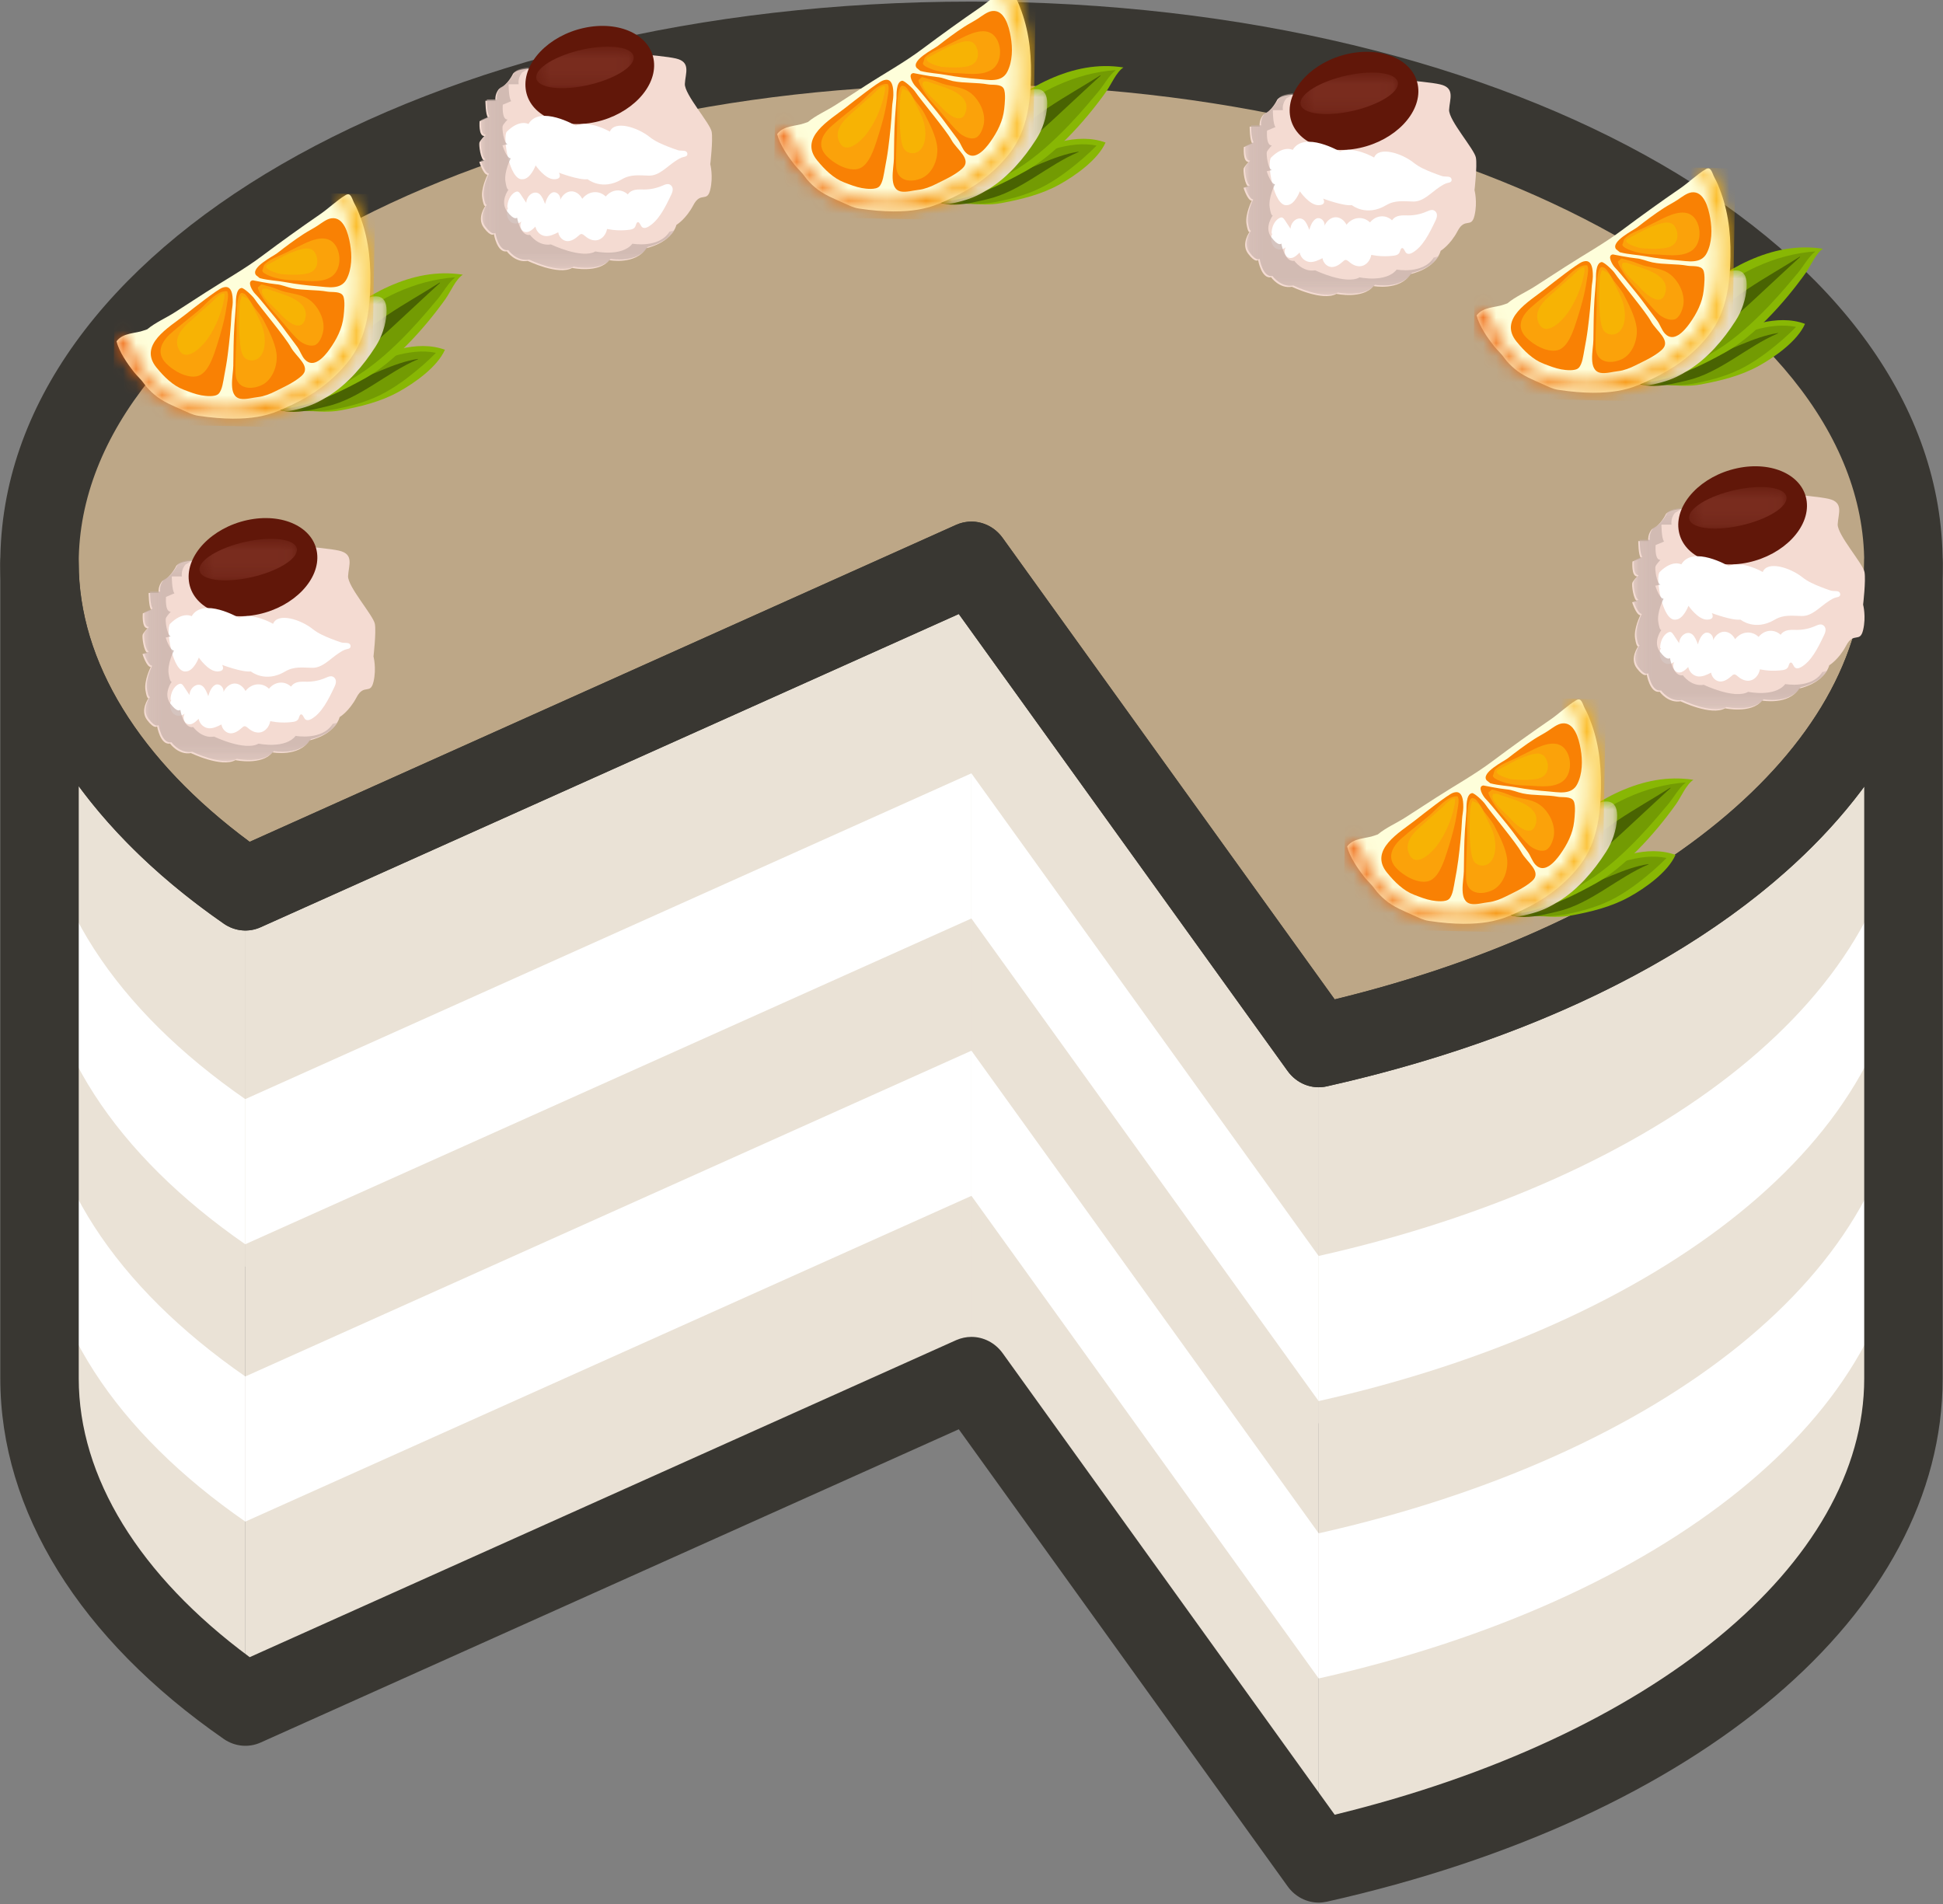 <svg width="150" height="147" viewBox="0 0 150 147" fill="none" xmlns="http://www.w3.org/2000/svg">
<rect x="0" y="0" width="150" height="147" fill="#808080" stroke="none"/>
<g clip-path="url(#clip0_2695_3645)">
<path d="M3.054 43.48V106.428C3.054 115.954 9.011 124.695 18.939 131.575V68.63C9.011 61.751 3.054 53.001 3.054 43.48Z" fill="#EAE2D6"/>
<path d="M18.939 68.629V131.575L74.995 106.426V43.478L18.939 68.629Z" fill="#EAE2D6"/>
<path d="M57.207 114.41L74.997 106.427V43.478L57.207 51.459V114.41Z" fill="#EAE2D6"/>
<path d="M74.995 43.48V106.428L101.804 143.684V80.732L74.995 43.48Z" fill="#EAE2D6"/>
<path d="M101.804 80.732V143.684C128.256 137.75 146.945 123.309 146.945 106.427V43.478C146.946 60.364 128.256 74.803 101.804 80.732Z" fill="#EAE2D6"/>
<path d="M3.054 81.121V92.326C3.054 101.852 9.011 110.595 18.939 117.477V106.271C9.011 99.39 3.054 90.649 3.054 81.121Z" fill="white"/>
<path d="M18.939 106.271V117.477L74.995 92.327V81.12L18.939 106.271Z" fill="white"/>
<path d="M74.995 81.121V92.326L101.804 129.586V118.381L74.995 81.121Z" fill="white"/>
<path d="M101.804 118.381V129.585C128.256 123.649 146.945 109.21 146.945 92.327V81.12C146.946 98.007 128.256 112.445 101.804 118.381Z" fill="white"/>
<path d="M74.995 43.48V72.653L101.804 109.911V80.732L74.995 43.48Z" fill="#EAE2D6"/>
<path d="M3.054 43.48V72.653C3.054 82.181 9.011 90.922 18.939 97.803V68.631C9.011 61.751 3.054 53.001 3.054 43.48Z" fill="#EAE2D6"/>
<path d="M18.939 68.629V97.803L74.995 72.653V43.478L18.939 68.629Z" fill="#EAE2D6"/>
<path d="M101.804 80.732V109.913C128.256 103.974 146.945 89.536 146.945 72.652V43.477C146.946 60.364 128.256 74.803 101.804 80.732Z" fill="#EAE2D6"/>
<path d="M57.207 80.637L74.997 72.653V43.478L57.207 51.459V80.637Z" fill="#EAE2D6"/>
<path d="M74.995 3.333C35.264 3.333 3.054 21.306 3.054 43.478C3.054 52.998 9.009 61.748 18.939 68.627L74.995 43.478L101.804 80.731C128.255 74.801 146.945 60.363 146.945 43.478C146.946 21.306 114.729 3.333 74.995 3.333Z" fill="#BDA787"/>
<path d="M118.461 11.486C129.739 18.573 136.601 27.906 136.601 38.126C136.601 53.82 120.462 67.382 96.953 73.987L101.807 80.731C128.256 74.802 146.946 60.363 146.946 43.478C146.946 30.419 135.761 18.819 118.461 11.486Z" fill="#BDA787"/>
<path d="M70.088 45.68L18.937 68.63C16.015 66.605 13.483 64.398 11.294 62.076L64.655 38.127C64.655 38.127 72.482 34.906 77.397 41.586L70.088 45.68Z" fill="#BDA787"/>
<path d="M101.804 83.939C100.873 83.939 99.975 83.482 99.399 82.68L74.019 47.404L20.12 71.587C19.197 72.004 18.132 71.902 17.284 71.317C6.157 63.603 0.024 53.714 0.024 43.478C0.024 19.163 32.956 0.123 74.994 0.123C117.04 0.123 149.974 19.163 149.974 43.478C149.974 61.54 131.309 77.395 102.431 83.871C102.222 83.922 102.01 83.939 101.804 83.939ZM74.995 40.273C75.918 40.273 76.817 40.717 77.406 41.533L103.038 77.159C127.571 71.19 143.918 57.794 143.918 43.48C143.918 23.458 112.356 6.542 74.995 6.542C37.64 6.542 6.077 23.456 6.077 43.48C6.077 51.09 10.751 58.684 19.275 64.995L73.817 40.521C74.201 40.353 74.602 40.273 74.995 40.273Z" fill="#393732"/>
<path d="M3.049 59.708V70.912C3.049 80.439 9.006 89.182 18.933 96.064V84.858C9.006 77.976 3.049 69.236 3.049 59.708Z" fill="white"/>
<path d="M18.933 84.858V96.063L74.991 70.913V59.706L18.933 84.858Z" fill="white"/>
<path d="M101.8 96.967V108.171C128.252 102.236 146.941 87.796 146.941 70.913V59.706C146.941 76.593 128.251 91.031 101.8 96.967Z" fill="white"/>
<path d="M101.804 146.893C100.873 146.893 99.975 146.435 99.399 145.627L74.019 110.349L20.12 134.534C19.197 134.949 18.132 134.848 17.284 134.265C6.157 126.548 0.024 116.666 0.024 106.428V43.478C0.024 41.706 1.379 40.272 3.052 40.272C4.723 40.272 6.076 41.706 6.076 43.478C6.076 51.087 10.75 58.682 19.274 64.994L73.816 40.52C75.086 39.951 76.569 40.365 77.403 41.532L103.036 77.157C127.569 71.189 143.915 57.794 143.915 43.478C143.915 41.706 145.273 40.272 146.944 40.272C148.615 40.272 149.973 41.706 149.973 43.478V106.428C149.973 124.48 131.307 140.346 102.429 146.823C102.222 146.866 102.01 146.893 101.804 146.893ZM74.995 103.216C75.918 103.216 76.817 103.662 77.406 104.476L103.038 140.107C127.571 134.131 143.918 120.735 143.918 106.428V60.733C136.212 71.175 121.566 79.58 102.432 83.872C101.274 84.133 100.109 83.666 99.401 82.681L74.02 47.405L20.121 71.587C19.198 72.004 18.134 71.902 17.285 71.318C12.656 68.108 8.893 64.524 6.079 60.701V106.428C6.079 114.041 10.752 121.636 19.277 127.943L73.818 103.466C74.201 103.3 74.602 103.216 74.995 103.216Z" fill="#393732"/>
<path d="M74.991 59.708V70.912L101.8 108.173V96.969L74.991 59.708Z" fill="white"/>
<g clip-path="url(#clip1_2695_3645)">
<path d="M13.6 43.705C13.6 43.705 13.192 44.575 12.539 44.849C12.539 44.849 12.17 45.232 12.254 45.776H11.475C11.475 45.776 11.475 46.865 11.678 47.082L11.025 47.356C11.025 47.356 10.923 48.527 11.393 48.501C11.393 48.501 11.089 48.827 11.017 48.992C10.946 49.154 11.109 50.355 11.393 50.407L11 50.497C11 50.497 11.312 51.496 11.638 51.496C11.638 51.496 11.106 52.532 11.23 53.294C11.354 54.056 11.475 53.894 11.475 53.894C11.475 53.894 10.78 54.821 11.351 55.583C11.923 56.345 12.128 56.075 12.128 56.075C12.128 56.075 12.373 57.546 13.128 57.407C13.128 57.407 13.761 58.308 14.741 58.143C14.741 58.143 17.111 59.288 18.172 58.687C18.172 58.687 20.213 59.123 21.032 58.087C21.032 58.087 23.073 58.469 23.892 57.16C23.892 57.16 25.812 56.777 26.221 55.362C26.221 55.362 26.955 54.927 27.527 53.838C28.098 52.75 28.588 53.673 28.833 52.641C29.078 51.605 28.833 50.681 28.833 50.681C28.833 50.681 29.051 48.831 28.942 48.178C28.833 47.524 26.832 45.291 26.871 44.473C26.913 43.655 27.361 42.784 26.176 42.514C24.991 42.24 20.293 41.913 19.721 42.022C19.15 42.131 16.943 42.623 16.698 43.002C16.453 43.385 14.008 43.078 13.593 43.711" fill="#F4DBD2"/>
<path d="M24.479 42.715C24.724 44.721 22.707 46.829 19.973 47.422C17.242 48.016 14.827 46.871 14.582 44.862C14.338 42.857 16.354 40.749 19.088 40.155C21.819 39.562 24.234 40.706 24.479 42.715Z" fill="#611709"/>
<path d="M13.128 48.164C12.777 48.517 13.318 51.961 14.34 51.839C14.959 51.839 15.35 50.77 15.35 50.77C15.35 50.77 16.079 51.839 16.772 51.839C17.465 51.839 17.148 51.334 17.148 51.334C17.148 51.334 18.689 51.918 19.365 51.839C19.365 51.839 20.476 52.753 22.005 51.846C22.712 51.427 23.366 51.549 24.108 51.559C24.89 51.572 25.459 50.886 26.134 50.44C26.344 50.302 26.559 50.16 26.794 50.114C26.901 50.094 27.037 50.064 27.064 49.926C27.084 49.82 27.017 49.711 26.938 49.678C26.76 49.602 26.522 49.658 26.325 49.593C26.067 49.51 25.812 49.414 25.56 49.316C25.078 49.124 24.578 48.916 24.145 48.57C23.227 47.834 21.448 47.264 21.082 48.161C21.082 48.161 19.496 47.241 18.452 47.702C18.452 47.702 15.678 46.086 14.798 47.574C14.798 47.574 14.11 47.181 13.13 48.161" fill="white"/>
<path d="M13.165 54.046C13.155 53.531 13.405 53.023 13.766 52.835C13.838 52.799 13.917 52.773 13.991 52.799C14.075 52.829 14.137 52.921 14.197 53.007C14.34 53.224 14.483 53.442 14.627 53.657C14.666 53.05 15.27 52.657 15.654 52.987C15.854 53.158 15.97 53.459 16.077 53.746C16.183 53.373 16.356 52.994 16.638 52.868C16.92 52.743 17.301 53.036 17.252 53.429C17.425 53.043 17.749 52.789 18.086 52.773C18.422 52.756 18.759 52.98 18.952 53.35C19.424 52.74 20.231 52.66 20.765 53.172C21.215 52.614 21.963 52.542 22.467 53.01C22.764 52.575 23.279 52.627 23.722 52.631C24.197 52.631 24.672 52.535 25.122 52.34C25.27 52.278 25.421 52.202 25.577 52.212C25.733 52.222 25.896 52.35 25.928 52.552C25.956 52.726 25.881 52.901 25.81 53.053C25.347 54.026 24.837 55.055 24.043 55.507C23.875 55.603 23.66 55.659 23.529 55.494C23.427 55.365 23.36 55.111 23.224 55.158C23.125 55.191 23.103 55.362 23.051 55.477C22.962 55.669 22.774 55.715 22.606 55.738C22.027 55.814 21.441 55.794 20.864 55.679C20.787 56.117 20.481 56.451 20.147 56.533C19.813 56.616 19.464 56.48 19.179 56.236C19.08 56.154 18.974 56.051 18.86 56.071C18.788 56.084 18.727 56.144 18.667 56.197C18.41 56.431 18.11 56.626 17.799 56.616C17.487 56.606 17.163 56.339 17.094 55.933C16.777 56.094 16.448 56.253 16.111 56.226C15.773 56.197 15.424 55.933 15.332 55.497C15.179 55.649 15.023 55.801 14.842 55.877C14.662 55.953 14.446 55.936 14.303 55.771C14.159 55.606 14.125 55.273 14.263 55.102C13.996 55.296 13.645 55.332 13.392 55.102C13.138 54.874 13.036 54.356 13.227 54.036" fill="white"/>
<g opacity="0.74">
<mask id="mask0_2695_3645" style="mask-type:luminance" maskUnits="userSpaceOnUse" x="11" y="43" width="16" height="16">
<path d="M26.102 43.203H11.111V58.76H26.102V43.203Z" fill="white"/>
</mask>
<g mask="url(#mask0_2695_3645)">
<path d="M22.824 56.813C22.007 57.849 19.963 57.414 19.963 57.414C18.902 58.014 16.532 56.87 16.532 56.87C15.552 57.034 14.919 56.134 14.919 56.134C14.164 56.269 13.919 54.801 13.919 54.801C13.919 54.801 13.714 55.075 13.143 54.31C12.571 53.548 13.266 52.621 13.266 52.621C13.266 52.621 13.143 52.786 13.021 52.02C12.898 51.258 13.43 50.223 13.43 50.223C13.103 50.223 12.791 49.223 12.791 49.223L13.185 49.134C12.898 49.078 12.734 47.881 12.809 47.719C12.88 47.554 13.185 47.227 13.185 47.227C12.714 47.254 12.816 46.083 12.816 46.083L13.469 45.809C13.264 45.591 13.264 44.503 13.264 44.503H14.041C13.959 43.958 14.328 43.576 14.328 43.576C14.528 43.493 14.704 43.355 14.852 43.2C14.33 43.259 13.87 43.361 13.709 43.605C13.709 43.605 13.301 44.476 12.648 44.75C12.648 44.75 12.279 45.133 12.361 45.677H11.584C11.584 45.677 11.584 46.766 11.789 46.983L11.136 47.257C11.136 47.257 11.035 48.428 11.505 48.402C11.505 48.402 11.2 48.728 11.129 48.893C11.057 49.058 11.22 50.256 11.505 50.308L11.111 50.398C11.111 50.398 11.423 51.397 11.75 51.397C11.75 51.397 11.218 52.433 11.341 53.195C11.465 53.957 11.586 53.795 11.586 53.795C11.586 53.795 10.891 54.722 11.463 55.484C12.034 56.246 12.239 55.976 12.239 55.976C12.239 55.976 12.484 57.447 13.239 57.308C13.239 57.308 13.872 58.206 14.852 58.044C14.852 58.044 17.222 59.188 18.284 58.588C18.284 58.588 20.325 59.024 21.144 57.988C21.144 57.988 23.185 58.37 24.004 57.061C24.004 57.061 25.453 56.774 26.102 55.768C25.854 55.85 25.684 55.886 25.684 55.886C24.867 57.193 22.824 56.813 22.824 56.813Z" fill="#C6B0A9"/>
</g>
</g>
<g opacity="0.65">
<mask id="mask1_2695_3645" style="mask-type:luminance" maskUnits="userSpaceOnUse" x="15" y="41" width="8" height="4">
<path d="M22.925 41.6H15.394V44.809H22.925V41.6Z" fill="white"/>
</mask>
<g mask="url(#mask1_2695_3645)">
<path d="M22.92 42.388C23.014 43.15 21.406 44.133 19.328 44.585C17.25 45.037 15.491 44.783 15.399 44.021C15.305 43.259 16.913 42.276 18.991 41.824C21.07 41.372 22.829 41.626 22.92 42.388Z" fill="#85372A"/>
</g>
</g>
</g>
<g clip-path="url(#clip2_2695_3645)">
<path d="M39.6 5.705C39.6 5.705 39.192 6.575 38.539 6.849C38.539 6.849 38.17 7.232 38.254 7.776H37.475C37.475 7.776 37.475 8.865 37.678 9.082L37.025 9.356C37.025 9.356 36.923 10.527 37.393 10.501C37.393 10.501 37.089 10.827 37.017 10.992C36.946 11.154 37.109 12.355 37.393 12.408L37 12.497C37 12.497 37.312 13.496 37.638 13.496C37.638 13.496 37.106 14.532 37.23 15.294C37.354 16.056 37.475 15.894 37.475 15.894C37.475 15.894 36.78 16.821 37.351 17.583C37.923 18.345 38.128 18.075 38.128 18.075C38.128 18.075 38.373 19.546 39.128 19.407C39.128 19.407 39.761 20.308 40.741 20.143C40.741 20.143 43.111 21.288 44.172 20.687C44.172 20.687 46.213 21.123 47.032 20.087C47.032 20.087 49.074 20.47 49.892 19.16C49.892 19.16 51.812 18.777 52.221 17.362C52.221 17.362 52.955 16.927 53.527 15.838C54.098 14.75 54.588 15.673 54.833 14.641C55.078 13.605 54.833 12.681 54.833 12.681C54.833 12.681 55.051 10.831 54.942 10.178C54.833 9.524 52.832 7.291 52.871 6.473C52.913 5.655 53.361 4.784 52.176 4.514C50.991 4.24 46.293 3.913 45.721 4.022C45.15 4.131 42.943 4.623 42.698 5.002C42.453 5.385 40.008 5.078 39.593 5.711" fill="#F4DBD2"/>
<path d="M50.479 4.715C50.724 6.721 48.707 8.829 45.973 9.422C43.242 10.016 40.827 8.871 40.582 6.863C40.337 4.857 42.354 2.749 45.088 2.155C47.819 1.562 50.234 2.706 50.479 4.715Z" fill="#611709"/>
<path d="M39.128 10.164C38.776 10.517 39.318 13.961 40.34 13.839C40.959 13.839 41.349 12.77 41.349 12.77C41.349 12.77 42.079 13.839 42.772 13.839C43.465 13.839 43.148 13.334 43.148 13.334C43.148 13.334 44.69 13.918 45.365 13.839C45.365 13.839 46.476 14.753 48.005 13.846C48.712 13.427 49.365 13.549 50.108 13.559C50.889 13.572 51.459 12.886 52.134 12.44C52.344 12.302 52.559 12.16 52.794 12.114C52.901 12.094 53.037 12.064 53.064 11.926C53.084 11.82 53.017 11.711 52.938 11.678C52.76 11.602 52.522 11.659 52.325 11.593C52.067 11.51 51.812 11.414 51.56 11.316C51.078 11.124 50.578 10.916 50.145 10.57C49.227 9.834 47.448 9.264 47.082 10.161C47.082 10.161 45.496 9.241 44.452 9.702C44.452 9.702 41.678 8.086 40.798 9.574C40.798 9.574 40.11 9.181 39.13 10.161" fill="white"/>
<path d="M39.165 16.046C39.155 15.531 39.405 15.023 39.766 14.835C39.838 14.799 39.917 14.773 39.991 14.799C40.075 14.829 40.137 14.921 40.197 15.007C40.34 15.225 40.483 15.442 40.627 15.657C40.666 15.05 41.27 14.657 41.654 14.987C41.854 15.159 41.97 15.459 42.077 15.746C42.183 15.373 42.356 14.994 42.638 14.868C42.92 14.743 43.301 15.037 43.252 15.429C43.425 15.043 43.749 14.789 44.086 14.773C44.422 14.756 44.759 14.98 44.952 15.35C45.424 14.74 46.231 14.66 46.765 15.172C47.215 14.614 47.963 14.542 48.467 15.01C48.764 14.575 49.279 14.627 49.722 14.631C50.197 14.631 50.672 14.535 51.122 14.341C51.27 14.278 51.421 14.202 51.577 14.212C51.733 14.222 51.896 14.35 51.928 14.552C51.956 14.726 51.882 14.901 51.81 15.053C51.347 16.026 50.837 17.055 50.043 17.507C49.875 17.603 49.66 17.659 49.529 17.494C49.427 17.365 49.36 17.111 49.224 17.158C49.125 17.191 49.103 17.362 49.051 17.477C48.962 17.669 48.774 17.715 48.606 17.738C48.027 17.814 47.441 17.794 46.864 17.679C46.787 18.117 46.481 18.451 46.147 18.533C45.813 18.616 45.464 18.48 45.179 18.236C45.08 18.154 44.974 18.052 44.86 18.071C44.788 18.084 44.727 18.144 44.667 18.197C44.41 18.431 44.111 18.625 43.799 18.616C43.487 18.606 43.163 18.338 43.094 17.933C42.777 18.094 42.448 18.253 42.111 18.226C41.773 18.197 41.424 17.933 41.332 17.497C41.179 17.649 41.023 17.801 40.842 17.877C40.662 17.953 40.446 17.936 40.303 17.771C40.159 17.606 40.125 17.273 40.263 17.102C39.996 17.296 39.645 17.332 39.392 17.102C39.138 16.874 39.036 16.356 39.227 16.036" fill="white"/>
<g opacity="0.74">
<mask id="mask2_2695_3645" style="mask-type:luminance" maskUnits="userSpaceOnUse" x="37" y="5" width="16" height="16">
<path d="M52.102 5.203H37.111V20.76H52.102V5.203Z" fill="white"/>
</mask>
<g mask="url(#mask2_2695_3645)">
<path d="M48.824 18.813C48.007 19.849 45.964 19.414 45.964 19.414C44.902 20.014 42.532 18.869 42.532 18.869C41.552 19.034 40.919 18.134 40.919 18.134C40.164 18.269 39.919 16.801 39.919 16.801C39.919 16.801 39.714 17.075 39.142 16.31C38.571 15.548 39.266 14.621 39.266 14.621C39.266 14.621 39.142 14.786 39.021 14.02C38.898 13.258 39.429 12.223 39.429 12.223C39.103 12.223 38.791 11.223 38.791 11.223L39.185 11.134C38.898 11.078 38.734 9.881 38.809 9.719C38.88 9.554 39.185 9.227 39.185 9.227C38.715 9.254 38.816 8.083 38.816 8.083L39.469 7.809C39.264 7.591 39.264 6.503 39.264 6.503H40.041C39.959 5.958 40.328 5.576 40.328 5.576C40.528 5.493 40.704 5.355 40.852 5.2C40.33 5.259 39.87 5.361 39.709 5.605C39.709 5.605 39.301 6.476 38.648 6.75C38.648 6.75 38.279 7.133 38.361 7.677H37.584C37.584 7.677 37.584 8.766 37.789 8.983L37.136 9.257C37.136 9.257 37.035 10.428 37.505 10.402C37.505 10.402 37.2 10.728 37.129 10.893C37.057 11.058 37.22 12.256 37.505 12.308L37.111 12.398C37.111 12.398 37.423 13.397 37.75 13.397C37.75 13.397 37.218 14.433 37.341 15.195C37.465 15.957 37.586 15.795 37.586 15.795C37.586 15.795 36.891 16.722 37.463 17.484C38.034 18.246 38.239 17.976 38.239 17.976C38.239 17.976 38.484 19.447 39.239 19.308C39.239 19.308 39.872 20.206 40.852 20.044C40.852 20.044 43.222 21.189 44.284 20.588C44.284 20.588 46.325 21.024 47.144 19.988C47.144 19.988 49.185 20.37 50.004 19.061C50.004 19.061 51.453 18.774 52.102 17.768C51.854 17.85 51.684 17.887 51.684 17.887C50.867 19.193 48.824 18.813 48.824 18.813Z" fill="#C6B0A9"/>
</g>
</g>
<g opacity="0.65">
<mask id="mask3_2695_3645" style="mask-type:luminance" maskUnits="userSpaceOnUse" x="41" y="3" width="8" height="4">
<path d="M48.925 3.6H41.394V6.809H48.925V3.6Z" fill="white"/>
</mask>
<g mask="url(#mask3_2695_3645)">
<path d="M48.92 4.388C49.014 5.15 47.406 6.133 45.328 6.585C43.249 7.037 41.49 6.783 41.399 6.021C41.305 5.259 42.913 4.276 44.991 3.824C47.069 3.372 48.829 3.626 48.92 4.388Z" fill="#85372A"/>
</g>
</g>
</g>
<g clip-path="url(#clip3_2695_3645)">
<path d="M98.6 7.705C98.6 7.705 98.192 8.575 97.539 8.849C97.539 8.849 97.17 9.232 97.254 9.776H96.475C96.475 9.776 96.475 10.865 96.678 11.082L96.025 11.356C96.025 11.356 95.923 12.527 96.393 12.501C96.393 12.501 96.089 12.827 96.017 12.992C95.946 13.154 96.109 14.355 96.393 14.408L96 14.497C96 14.497 96.312 15.496 96.638 15.496C96.638 15.496 96.106 16.532 96.23 17.294C96.354 18.056 96.475 17.894 96.475 17.894C96.475 17.894 95.78 18.821 96.351 19.583C96.923 20.345 97.128 20.075 97.128 20.075C97.128 20.075 97.373 21.546 98.128 21.407C98.128 21.407 98.761 22.308 99.741 22.143C99.741 22.143 102.111 23.288 103.172 22.687C103.172 22.687 105.213 23.123 106.032 22.087C106.032 22.087 108.073 22.47 108.892 21.16C108.892 21.16 110.812 20.777 111.22 19.362C111.22 19.362 111.955 18.927 112.527 17.838C113.098 16.75 113.588 17.673 113.833 16.641C114.078 15.605 113.833 14.681 113.833 14.681C113.833 14.681 114.051 12.831 113.942 12.178C113.833 11.524 111.832 9.291 111.871 8.473C111.913 7.655 112.361 6.784 111.176 6.514C109.991 6.24 105.293 5.913 104.721 6.022C104.15 6.131 101.943 6.623 101.698 7.002C101.453 7.385 99.008 7.078 98.593 7.711" fill="#F4DBD2"/>
<path d="M109.479 6.715C109.724 8.721 107.707 10.829 104.973 11.422C102.242 12.016 99.827 10.871 99.582 8.863C99.338 6.857 101.354 4.749 104.088 4.155C106.819 3.562 109.234 4.706 109.479 6.715Z" fill="#611709"/>
<path d="M98.128 12.164C97.776 12.517 98.318 15.961 99.34 15.839C99.959 15.839 100.349 14.77 100.349 14.77C100.349 14.77 101.079 15.839 101.772 15.839C102.465 15.839 102.148 15.334 102.148 15.334C102.148 15.334 103.689 15.918 104.365 15.839C104.365 15.839 105.476 16.753 107.005 15.846C107.712 15.427 108.365 15.549 109.108 15.559C109.89 15.572 110.459 14.886 111.134 14.44C111.344 14.302 111.56 14.16 111.795 14.114C111.901 14.094 112.037 14.064 112.064 13.926C112.084 13.82 112.017 13.711 111.938 13.678C111.76 13.602 111.522 13.659 111.324 13.593C111.067 13.51 110.812 13.414 110.56 13.316C110.078 13.124 109.578 12.916 109.145 12.57C108.227 11.834 106.448 11.264 106.082 12.161C106.082 12.161 104.496 11.241 103.452 11.702C103.452 11.702 100.679 10.086 99.798 11.574C99.798 11.574 99.11 11.181 98.13 12.161" fill="white"/>
<path d="M98.165 18.046C98.155 17.531 98.405 17.023 98.766 16.835C98.838 16.799 98.917 16.773 98.991 16.799C99.075 16.829 99.137 16.921 99.197 17.007C99.34 17.224 99.484 17.442 99.627 17.657C99.666 17.05 100.27 16.657 100.654 16.987C100.854 17.159 100.97 17.459 101.077 17.746C101.183 17.373 101.356 16.994 101.638 16.868C101.92 16.743 102.301 17.037 102.252 17.429C102.425 17.043 102.749 16.789 103.086 16.773C103.422 16.756 103.759 16.98 103.952 17.35C104.424 16.74 105.231 16.66 105.765 17.172C106.215 16.614 106.963 16.542 107.467 17.01C107.764 16.575 108.279 16.627 108.722 16.631C109.197 16.631 109.672 16.535 110.122 16.34C110.27 16.278 110.421 16.202 110.577 16.212C110.733 16.222 110.896 16.35 110.929 16.552C110.956 16.726 110.882 16.901 110.81 17.053C110.347 18.026 109.837 19.055 109.043 19.507C108.875 19.603 108.66 19.659 108.529 19.494C108.427 19.365 108.36 19.111 108.224 19.158C108.125 19.191 108.103 19.362 108.051 19.477C107.962 19.669 107.774 19.715 107.606 19.738C107.027 19.814 106.441 19.794 105.864 19.679C105.787 20.117 105.481 20.451 105.147 20.533C104.813 20.616 104.464 20.48 104.179 20.236C104.08 20.154 103.974 20.052 103.86 20.071C103.788 20.084 103.726 20.144 103.667 20.197C103.41 20.431 103.11 20.625 102.799 20.616C102.487 20.606 102.163 20.338 102.094 19.933C101.777 20.094 101.448 20.253 101.111 20.226C100.772 20.197 100.424 19.933 100.332 19.497C100.179 19.649 100.023 19.801 99.842 19.877C99.662 19.953 99.446 19.936 99.303 19.771C99.159 19.606 99.125 19.273 99.263 19.102C98.996 19.296 98.645 19.332 98.392 19.102C98.138 18.874 98.036 18.356 98.227 18.036" fill="white"/>
<g opacity="0.74">
<mask id="mask4_2695_3645" style="mask-type:luminance" maskUnits="userSpaceOnUse" x="96" y="7" width="16" height="16">
<path d="M111.102 7.203H96.111V22.76H111.102V7.203Z" fill="white"/>
</mask>
<g mask="url(#mask4_2695_3645)">
<path d="M107.824 20.813C107.007 21.849 104.964 21.414 104.964 21.414C103.902 22.014 101.532 20.869 101.532 20.869C100.552 21.034 99.919 20.134 99.919 20.134C99.164 20.269 98.919 18.801 98.919 18.801C98.919 18.801 98.714 19.075 98.142 18.31C97.571 17.548 98.266 16.621 98.266 16.621C98.266 16.621 98.142 16.786 98.021 16.02C97.898 15.258 98.43 14.223 98.43 14.223C98.103 14.223 97.791 13.223 97.791 13.223L98.185 13.134C97.898 13.078 97.734 11.881 97.808 11.719C97.88 11.554 98.185 11.227 98.185 11.227C97.715 11.254 97.816 10.083 97.816 10.083L98.469 9.809C98.264 9.591 98.264 8.503 98.264 8.503H99.041C98.959 7.958 99.328 7.576 99.328 7.576C99.528 7.493 99.704 7.355 99.852 7.2C99.33 7.259 98.87 7.361 98.709 7.605C98.709 7.605 98.301 8.476 97.648 8.75C97.648 8.75 97.279 9.133 97.361 9.677H96.584C96.584 9.677 96.584 10.766 96.789 10.983L96.136 11.257C96.136 11.257 96.035 12.428 96.505 12.402C96.505 12.402 96.2 12.728 96.129 12.893C96.057 13.058 96.22 14.256 96.505 14.308L96.111 14.398C96.111 14.398 96.423 15.397 96.75 15.397C96.75 15.397 96.218 16.433 96.341 17.195C96.465 17.957 96.586 17.795 96.586 17.795C96.586 17.795 95.891 18.722 96.463 19.484C97.034 20.246 97.24 19.976 97.24 19.976C97.24 19.976 97.484 21.447 98.239 21.308C98.239 21.308 98.872 22.206 99.852 22.044C99.852 22.044 102.222 23.189 103.284 22.588C103.284 22.588 105.325 23.024 106.144 21.988C106.144 21.988 108.185 22.37 109.004 21.061C109.004 21.061 110.454 20.774 111.102 19.768C110.854 19.85 110.684 19.887 110.684 19.887C109.867 21.193 107.824 20.813 107.824 20.813Z" fill="#C6B0A9"/>
</g>
</g>
<g opacity="0.65">
<mask id="mask5_2695_3645" style="mask-type:luminance" maskUnits="userSpaceOnUse" x="100" y="5" width="8" height="4">
<path d="M107.925 5.6H100.394V8.809H107.925V5.6Z" fill="white"/>
</mask>
<g mask="url(#mask5_2695_3645)">
<path d="M107.92 6.388C108.014 7.15 106.406 8.133 104.328 8.585C102.25 9.037 100.49 8.783 100.399 8.021C100.305 7.259 101.913 6.276 103.991 5.824C106.07 5.372 107.829 5.626 107.92 6.388Z" fill="#85372A"/>
</g>
</g>
</g>
<g clip-path="url(#clip4_2695_3645)">
<path d="M128.6 39.705C128.6 39.705 128.192 40.575 127.539 40.849C127.539 40.849 127.17 41.232 127.254 41.776H126.475C126.475 41.776 126.475 42.865 126.678 43.082L126.025 43.356C126.025 43.356 125.923 44.527 126.393 44.501C126.393 44.501 126.089 44.827 126.017 44.992C125.946 45.154 126.109 46.355 126.393 46.407L126 46.497C126 46.497 126.312 47.496 126.638 47.496C126.638 47.496 126.106 48.532 126.23 49.294C126.354 50.056 126.475 49.894 126.475 49.894C126.475 49.894 125.78 50.821 126.351 51.583C126.923 52.345 127.128 52.075 127.128 52.075C127.128 52.075 127.373 53.546 128.128 53.407C128.128 53.407 128.761 54.308 129.741 54.143C129.741 54.143 132.111 55.288 133.172 54.687C133.172 54.687 135.213 55.123 136.032 54.087C136.032 54.087 138.073 54.469 138.892 53.16C138.892 53.16 140.812 52.777 141.22 51.362C141.22 51.362 141.955 50.927 142.527 49.838C143.098 48.75 143.588 49.673 143.833 48.641C144.078 47.605 143.833 46.681 143.833 46.681C143.833 46.681 144.051 44.831 143.942 44.178C143.833 43.524 141.832 41.291 141.871 40.473C141.913 39.655 142.361 38.784 141.176 38.514C139.991 38.24 135.293 37.913 134.721 38.022C134.15 38.131 131.943 38.623 131.698 39.002C131.453 39.385 129.008 39.078 128.593 39.711" fill="#F4DBD2"/>
<path d="M139.479 38.715C139.724 40.721 137.707 42.829 134.973 43.422C132.242 44.016 129.827 42.871 129.582 40.862C129.337 38.857 131.354 36.749 134.088 36.155C136.819 35.562 139.234 36.706 139.479 38.715Z" fill="#611709"/>
<path d="M128.128 44.164C127.776 44.517 128.318 47.961 129.34 47.839C129.959 47.839 130.349 46.77 130.349 46.77C130.349 46.77 131.079 47.839 131.772 47.839C132.465 47.839 132.148 47.334 132.148 47.334C132.148 47.334 133.689 47.918 134.365 47.839C134.365 47.839 135.476 48.753 137.005 47.846C137.712 47.427 138.365 47.549 139.108 47.559C139.89 47.572 140.459 46.886 141.134 46.44C141.344 46.302 141.56 46.16 141.795 46.114C141.901 46.094 142.037 46.064 142.064 45.926C142.084 45.82 142.017 45.711 141.938 45.678C141.76 45.602 141.522 45.658 141.324 45.593C141.067 45.51 140.812 45.414 140.56 45.316C140.078 45.124 139.578 44.916 139.145 44.57C138.227 43.834 136.448 43.264 136.082 44.161C136.082 44.161 134.496 43.241 133.452 43.702C133.452 43.702 130.679 42.086 129.798 43.574C129.798 43.574 129.11 43.181 128.13 44.161" fill="white"/>
<path d="M128.165 50.046C128.155 49.531 128.405 49.023 128.766 48.835C128.838 48.799 128.917 48.773 128.991 48.799C129.075 48.829 129.137 48.921 129.196 49.007C129.34 49.224 129.483 49.442 129.627 49.657C129.667 49.05 130.27 48.657 130.654 48.987C130.854 49.158 130.97 49.459 131.077 49.746C131.183 49.373 131.356 48.994 131.638 48.868C131.92 48.743 132.301 49.036 132.252 49.429C132.425 49.043 132.749 48.789 133.086 48.773C133.422 48.756 133.759 48.98 133.952 49.35C134.424 48.74 135.231 48.66 135.765 49.172C136.215 48.614 136.963 48.542 137.467 49.01C137.764 48.575 138.279 48.627 138.722 48.631C139.197 48.631 139.672 48.535 140.122 48.34C140.27 48.278 140.421 48.202 140.577 48.212C140.733 48.222 140.896 48.35 140.929 48.552C140.956 48.726 140.882 48.901 140.81 49.053C140.347 50.026 139.837 51.055 139.043 51.507C138.875 51.603 138.66 51.659 138.529 51.494C138.427 51.365 138.36 51.111 138.224 51.158C138.125 51.191 138.103 51.362 138.051 51.477C137.962 51.669 137.774 51.715 137.606 51.738C137.027 51.814 136.441 51.794 135.864 51.679C135.787 52.117 135.481 52.451 135.147 52.533C134.813 52.616 134.464 52.48 134.179 52.236C134.08 52.154 133.974 52.051 133.86 52.071C133.788 52.084 133.726 52.144 133.667 52.197C133.41 52.431 133.11 52.626 132.799 52.616C132.487 52.606 132.163 52.339 132.094 51.933C131.777 52.094 131.448 52.253 131.111 52.226C130.772 52.197 130.424 51.933 130.332 51.497C130.179 51.649 130.023 51.801 129.842 51.877C129.662 51.953 129.446 51.936 129.303 51.771C129.159 51.606 129.125 51.273 129.263 51.102C128.996 51.296 128.645 51.332 128.392 51.102C128.138 50.874 128.036 50.356 128.227 50.036" fill="white"/>
<g opacity="0.74">
<mask id="mask6_2695_3645" style="mask-type:luminance" maskUnits="userSpaceOnUse" x="126" y="39" width="16" height="16">
<path d="M141.102 39.203H126.111V54.76H141.102V39.203Z" fill="white"/>
</mask>
<g mask="url(#mask6_2695_3645)">
<path d="M137.824 52.813C137.007 53.849 134.964 53.414 134.964 53.414C133.902 54.014 131.532 52.87 131.532 52.87C130.552 53.034 129.919 52.134 129.919 52.134C129.164 52.269 128.919 50.801 128.919 50.801C128.919 50.801 128.714 51.075 128.143 50.31C127.571 49.548 128.266 48.621 128.266 48.621C128.266 48.621 128.143 48.786 128.021 48.02C127.898 47.258 128.43 46.223 128.43 46.223C128.103 46.223 127.791 45.223 127.791 45.223L128.185 45.134C127.898 45.078 127.734 43.881 127.809 43.719C127.88 43.554 128.185 43.227 128.185 43.227C127.715 43.254 127.816 42.083 127.816 42.083L128.469 41.809C128.264 41.591 128.264 40.503 128.264 40.503H129.041C128.959 39.958 129.328 39.576 129.328 39.576C129.528 39.493 129.704 39.355 129.852 39.2C129.33 39.259 128.87 39.361 128.709 39.605C128.709 39.605 128.301 40.476 127.648 40.75C127.648 40.75 127.279 41.133 127.361 41.677H126.584C126.584 41.677 126.584 42.766 126.789 42.983L126.136 43.257C126.136 43.257 126.035 44.428 126.505 44.402C126.505 44.402 126.2 44.728 126.129 44.893C126.057 45.058 126.22 46.256 126.505 46.308L126.111 46.398C126.111 46.398 126.423 47.397 126.75 47.397C126.75 47.397 126.218 48.433 126.341 49.195C126.465 49.957 126.586 49.795 126.586 49.795C126.586 49.795 125.891 50.722 126.463 51.484C127.034 52.246 127.24 51.976 127.24 51.976C127.24 51.976 127.484 53.447 128.239 53.308C128.239 53.308 128.872 54.206 129.852 54.044C129.852 54.044 132.222 55.188 133.284 54.588C133.284 54.588 135.325 55.024 136.144 53.988C136.144 53.988 138.185 54.37 139.004 53.061C139.004 53.061 140.454 52.774 141.102 51.768C140.854 51.85 140.684 51.886 140.684 51.886C139.867 53.193 137.824 52.813 137.824 52.813Z" fill="#C6B0A9"/>
</g>
</g>
<g opacity="0.65">
<mask id="mask7_2695_3645" style="mask-type:luminance" maskUnits="userSpaceOnUse" x="130" y="37" width="8" height="4">
<path d="M137.925 37.6H130.394V40.809H137.925V37.6Z" fill="white"/>
</mask>
<g mask="url(#mask7_2695_3645)">
<path d="M137.92 38.388C138.014 39.15 136.406 40.133 134.328 40.585C132.25 41.037 130.49 40.783 130.399 40.021C130.305 39.259 131.913 38.276 133.991 37.824C136.07 37.372 137.829 37.626 137.92 38.388Z" fill="#85372A"/>
</g>
</g>
</g>
<path d="M27.624 28.217C25.874 29.115 24.114 30.402 22.137 30.368L21.658 30.599C21.274 30.75 20.875 31.03 20.54 31.295C21.514 31.582 22.667 31.568 23.69 31.692C24.547 31.796 25.468 31.838 26.321 31.678C27.825 31.396 29.389 31.023 30.8 30.238C31.393 29.909 32.133 29.435 32.797 28.877C33.462 28.318 34.053 27.674 34.348 27.004C32.19 26.209 29.606 27.201 27.624 28.217Z" fill="#88B704"/>
<path d="M33.654 27.239C31.555 26.812 29.255 27.839 27.293 28.7C26.171 29.192 25.057 29.781 23.878 30.101C23.244 30.274 22.607 30.325 21.951 30.3C21.9 30.295 21.53 30.447 21.48 30.447C21.374 30.476 21.267 30.513 21.16 30.557C20.887 30.67 20.65 30.949 20.54 31.154C21.369 31.617 22.455 31.664 23.463 31.724C24.298 31.776 25.183 31.733 25.958 31.577C27.247 31.321 28.556 30.955 29.754 30.29C30.279 30 30.891 29.597 31.468 29.156C32.279 28.534 33.053 27.866 33.654 27.239Z" fill="#739B03"/>
<path d="M32.263 27.71C30.285 28.017 28.551 29.114 26.63 29.663C25.537 29.974 24.48 30.246 23.345 30.32C22.478 30.377 21.666 30.055 20.811 30.168C20.545 30.202 20.388 30.638 20.54 30.871C21.506 32.349 23.843 31.702 25.232 31.376C26.526 31.072 27.676 30.421 28.808 29.715C29.94 29.01 31.051 28.252 32.269 27.735C32.283 27.729 32.278 27.708 32.263 27.71" fill="#496302"/>
<path d="M25.008 25.445C23.603 26.656 22.376 28.153 20.947 29.313C20.349 29.799 19.644 30.516 18.844 30.41L19.177 31.417C19.565 31.607 20.349 31.532 20.811 31.54C21.682 31.555 22.487 31.504 23.338 31.296C24.97 30.896 26.678 30.043 28.162 29.22C29.673 28.38 31.113 27.013 32.234 25.771C33.355 24.53 34.159 23.414 34.397 23.076C34.784 22.523 35.19 21.549 35.73 21.208C33.751 20.893 31.829 21.299 30.024 22.111C28.217 22.922 26.526 24.139 25.008 25.446" fill="#88B704"/>
<path d="M35.133 21.411C33.596 21.518 32.072 21.929 30.615 22.589C30.316 22.725 30.021 22.872 29.729 23.028C28.447 23.717 27.232 24.598 26.049 25.495C25.649 25.8 25.25 26.104 24.856 26.408C23.849 27.181 22.881 28.013 21.892 28.783C21.467 29.114 21.021 29.395 20.566 29.651C19.937 30.005 19.243 30.485 18.558 30.661C18.528 30.669 18.498 30.677 18.47 30.684C18.409 30.787 18.705 31.588 18.814 31.603C19.245 31.751 19.942 31.696 20.426 31.68C21.268 31.652 22.067 31.542 22.89 31.298C23.043 31.251 23.197 31.201 23.35 31.147C24.813 30.638 26.277 29.817 27.549 29.029C29 28.127 30.393 26.844 31.556 25.624C32.563 24.567 33.357 23.59 33.759 23.119C34.187 22.618 34.605 21.832 35.114 21.439C35.128 21.427 35.131 21.413 35.134 21.411" fill="#739B03"/>
<path d="M33.94 21.82C32.61 22.664 31.246 23.428 29.93 24.304C28.474 25.276 27.174 26.511 25.754 27.545C24.381 28.541 22.815 29.294 21.293 29.968C20.142 30.478 18.704 30.193 17.788 31.148C17.489 31.46 17.727 31.931 18.087 31.976C19.527 32.158 21.019 31.765 22.433 31.107C23.848 30.449 25.187 29.527 26.321 28.65C27.652 27.622 28.934 26.49 30.197 25.331C31.46 24.173 32.705 22.987 33.961 21.849C33.976 21.836 33.957 21.81 33.941 21.82" fill="#496302"/>
<g style="mix-blend-mode:multiply">
<mask id="mask8_2695_3645" style="mask-type:luminance" maskUnits="userSpaceOnUse" x="21" y="22" width="9" height="10">
<path d="M29.845 22.878H21.587V31.738H29.845V22.878Z" fill="white"/>
</mask>
<g mask="url(#mask8_2695_3645)">
<path d="M28.271 23.034L27.448 23.508C27.201 23.769 26.634 24.131 26.308 24.494C25.712 25.158 25.192 25.888 24.597 26.559C23.474 27.824 22.405 29.325 21.705 30.91C21.167 32.124 22.602 31.699 23.29 31.512C24.05 31.307 24.686 30.999 25.394 30.553C26.822 29.653 28.018 28.279 28.987 26.77C29.476 26.009 29.782 25.101 29.839 24.193C29.921 22.82 29.179 22.701 28.27 23.034" fill="#E8DCC4"/>
</g>
</g>
<path d="M27.85 16.84C27.703 16.436 27.554 16.067 27.357 15.705C27.164 15.351 27.099 14.813 26.679 15.065C25.987 15.478 25.375 16.091 24.694 16.555C23.181 17.594 21.685 18.673 20.209 19.777C18.823 20.817 17.285 21.663 15.841 22.598C15.059 23.101 14.296 23.599 13.521 24.097C12.827 24.546 11.996 24.897 11.368 25.422L11.11 25.511C10.473 25.757 9.493 25.67 9 26.35C9.19 27.16 9.848 28.102 10.354 28.737C10.599 29.046 10.882 29.282 11.106 29.598C11.346 29.94 11.624 30.213 11.929 30.475C12.558 31.013 13.402 31.351 14.109 31.663C14.533 31.848 14.852 32.032 15.316 32.1C19.423 32.716 21.091 31.901 21.912 31.542C23.595 30.804 25.009 29.951 26.307 28.575C27.435 27.377 28.41 25.889 28.567 22.617C28.67 20.459 28.498 18.634 27.85 16.84" fill="#FEFEDA"/>
<mask id="mask9_2695_3645" style="mask-type:luminance" maskUnits="userSpaceOnUse" x="9" y="15" width="20" height="18">
<path d="M26.68 15.065C26.538 15.149 26.402 15.245 26.265 15.345C26.86 16.288 28.267 19.111 27.665 23.943C26.908 29.994 19.47 32.242 15.571 31.45C11.295 30.581 10.043 27.008 9.737 25.846C9.451 25.944 9.189 26.091 9.001 26.352C9.191 27.161 9.849 28.103 10.355 28.738C10.6 29.048 10.882 29.283 11.107 29.599C11.347 29.941 11.624 30.215 11.929 30.476C12.559 31.014 13.403 31.352 14.11 31.664C14.533 31.849 14.853 32.032 15.317 32.1C19.424 32.717 21.093 31.902 21.913 31.543C23.597 30.805 25.01 29.952 26.308 28.576C27.436 27.378 28.411 25.89 28.568 22.617C28.671 20.46 28.499 18.635 27.851 16.841C27.703 16.436 27.555 16.067 27.358 15.705C27.2 15.415 27.127 15.001 26.874 15.001C26.819 15.001 26.756 15.02 26.681 15.065" fill="white"/>
</mask>
<g mask="url(#mask9_2695_3645)">
<path d="M9.007 14.595L8.7 32.711L28.664 33.121L28.971 15.005L9.007 14.595Z" fill="url(#paint0_linear_2695_3645)"/>
</g>
<path d="M17.159 22.217C16.763 22.361 14.959 23.776 14.26 24.326C13.064 25.267 10.646 26.618 12.081 28.378C12.662 29.091 13.343 29.767 14.162 30.079C14.606 30.251 15.084 30.439 15.533 30.519C15.866 30.578 16.612 30.671 16.877 30.399C17.162 30.11 17.236 29.407 17.311 29.02C17.413 28.487 17.508 27.958 17.577 27.415C17.713 26.364 17.817 25.363 17.87 24.267C17.885 23.948 17.963 23.648 17.967 23.344C17.994 21.939 17.389 22.134 17.159 22.217Z" fill="#F98104"/>
<path d="M22.449 26.8C22.044 26.051 20.034 23.663 19.657 23.088C19.494 22.838 18.81 22.208 18.643 22.234C18.148 22.311 18.221 23.392 18.207 23.594C18.178 24.096 18.125 24.605 18.093 25.105C18.026 26.153 18.028 27.212 18.01 28.254C17.999 29.008 17.574 30.601 18.563 30.787C18.958 30.862 19.512 30.7 19.907 30.658C20.364 30.608 20.829 30.425 21.235 30.22C21.914 29.88 22.687 29.547 23.276 29.026C24.086 28.307 22.866 27.574 22.449 26.8" fill="#F98104"/>
<path d="M27.027 18.826C26.885 18.02 26.54 16.724 25.584 16.853C25.217 16.903 24.815 17.228 24.484 17.445C24.147 17.664 23.795 17.838 23.456 18.057C22.742 18.516 22.062 19.032 21.384 19.557C21.098 19.776 19.306 20.663 19.767 21.245L20.051 21.474C20.755 21.658 21.37 21.66 22.087 21.794C22.851 21.937 23.731 22.043 24.513 22.101C25.27 22.156 26.32 22.416 26.765 21.539C27.17 20.742 27.186 19.73 27.027 18.827" fill="#F98104"/>
<path d="M26.489 22.845C26.295 22.465 25.62 22.578 25.287 22.517C24.393 22.354 23.435 22.436 22.558 22.257C22.112 22.162 21.759 21.978 21.286 21.941C20.841 21.907 19.514 21.642 19.514 21.642C19.025 21.715 19.503 22.481 19.673 22.656C19.976 22.968 20.239 23.3 20.523 23.643C21.08 24.318 21.634 24.988 22.148 25.705C22.412 26.069 22.685 26.412 22.949 26.779C23.169 27.083 23.288 27.493 23.539 27.76C24.208 28.471 25 27.586 25.445 26.964C25.991 26.196 26.422 25.366 26.526 24.415C26.568 24.033 26.66 23.179 26.489 22.845Z" fill="#F98104"/>
<path d="M17.599 22.686L17.541 22.488C16.771 22.376 15.919 23.475 15.361 23.946C14.654 24.543 13.883 25.116 13.184 25.739C12.455 26.391 12.035 27.237 12.815 28.047C13.378 28.63 14.43 29.223 15.223 29.045C16.082 28.849 16.498 27.434 16.747 26.669C17.059 25.709 17.342 24.691 17.489 23.701C17.535 23.392 17.629 22.992 17.598 22.686" fill="#FBA20A"/>
<path d="M21.339 27.23C21.219 26.426 20.735 25.47 20.359 24.754C20.148 24.355 19.826 24.009 19.572 23.654C19.341 23.333 19.185 22.949 18.88 22.68L18.673 22.611C18.153 22.652 18.273 25.108 18.264 25.59C18.245 26.675 18.152 27.733 18.18 28.807C18.211 30.021 19.343 30.143 20.215 29.728C21.042 29.332 21.479 28.183 21.339 27.23" fill="#FBA20A"/>
<path d="M23.919 23.17C23.387 22.762 22.691 22.697 22.073 22.55C21.759 22.476 21.444 22.345 21.131 22.225C20.985 22.168 20.178 21.956 20.175 21.952L19.963 22.143C19.721 22.156 20.36 23.115 20.456 23.263C20.713 23.651 21.056 24.012 21.364 24.364C21.893 24.968 22.424 25.666 22.996 26.211C23.291 26.495 23.836 26.767 24.242 26.665C24.645 26.565 24.864 25.988 24.944 25.597C25.119 24.713 24.596 23.686 23.919 23.169" fill="#FBA20A"/>
<path d="M25.899 18.942C25.302 18.04 24.175 18.485 23.424 18.84C22.9 19.086 22.379 19.371 21.855 19.613C21.372 19.839 20.73 20.053 20.378 20.477L20.285 20.803C20.042 21.081 21.079 21.403 21.257 21.448C21.71 21.565 22.208 21.633 22.685 21.642C23.604 21.657 24.702 21.888 25.522 21.403C26.306 20.945 26.391 19.681 25.899 18.941" fill="#FBA20A"/>
<path d="M16.297 23.373C15.887 23.727 15.493 24.071 15.092 24.435C14.469 24.998 13.366 25.812 13.747 26.838C14.202 28.067 15.403 26.959 15.872 26.364C16.473 25.602 16.95 24.54 17.194 23.597C17.243 23.405 17.28 23.152 17.325 22.977L17.33 22.681C17.074 22.526 16.503 23.198 16.298 23.374" fill="#F7B304"/>
<path d="M20.233 25.171C20.082 24.777 19.886 24.408 19.7 24.036C19.545 23.732 19.339 23.141 19.024 23.012L18.758 22.874C18.73 22.862 18.73 22.816 18.675 22.845C18.477 23.265 18.47 23.904 18.465 24.379C18.456 24.925 18.444 25.475 18.489 25.997C18.526 26.406 18.561 27.093 18.762 27.449C18.991 27.857 19.551 27.934 19.899 27.693C20.611 27.201 20.507 25.891 20.233 25.171" fill="#F7B304"/>
<path d="M24.296 19.482C23.916 18.884 22.976 19.334 22.484 19.504C22.097 19.637 20.641 20.449 20.641 20.449C20.175 20.783 21.565 21.153 21.708 21.163C22.192 21.198 22.679 21.234 23.17 21.194C23.55 21.16 24.056 21.111 24.316 20.763C24.589 20.399 24.537 19.861 24.296 19.482" fill="#F7B304"/>
<path d="M20.616 22.29L20.318 22.283C19.814 22.651 21.324 23.861 21.56 24.154C21.93 24.604 23.159 25.753 23.529 24.715C24.116 23.071 21.412 22.656 20.616 22.29Z" fill="#F7B304"/>
<path d="M78.624 12.217C76.874 13.115 75.115 14.402 73.137 14.368L72.658 14.599C72.275 14.75 71.876 15.03 71.54 15.295C72.514 15.582 73.667 15.568 74.69 15.692C75.547 15.796 76.468 15.838 77.321 15.678C78.825 15.396 80.388 15.023 81.8 14.238C82.393 13.909 83.133 13.435 83.797 12.877C84.462 12.318 85.053 11.674 85.348 11.004C83.19 10.209 80.606 11.201 78.624 12.217Z" fill="#88B704"/>
<path d="M84.654 11.239C82.555 10.812 80.255 11.839 78.293 12.7C77.171 13.192 76.057 13.781 74.878 14.101C74.244 14.274 73.607 14.325 72.951 14.3C72.9 14.295 72.53 14.447 72.48 14.447C72.374 14.476 72.267 14.513 72.16 14.557C71.886 14.67 71.65 14.949 71.54 15.154C72.369 15.617 73.455 15.664 74.463 15.724C75.298 15.775 76.183 15.733 76.958 15.577C78.247 15.321 79.556 14.955 80.754 14.29C81.279 13.999 81.891 13.597 82.468 13.156C83.279 12.534 84.053 11.866 84.654 11.239Z" fill="#739B03"/>
<path d="M83.263 11.71C81.285 12.017 79.551 13.114 77.63 13.662C76.537 13.974 75.48 14.246 74.345 14.32C73.478 14.377 72.666 14.055 71.811 14.168C71.545 14.202 71.388 14.638 71.54 14.871C72.506 16.349 74.843 15.702 76.232 15.376C77.526 15.072 78.676 14.421 79.808 13.715C80.94 13.01 82.051 12.252 83.269 11.735C83.283 11.729 83.278 11.708 83.263 11.71" fill="#496302"/>
<path d="M76.008 9.445C74.603 10.656 73.376 12.153 71.947 13.313C71.349 13.799 70.644 14.516 69.844 14.41L70.177 15.417C70.565 15.607 71.349 15.532 71.811 15.54C72.682 15.555 73.487 15.504 74.338 15.296C75.969 14.896 77.678 14.043 79.162 13.22C80.673 12.38 82.113 11.013 83.234 9.771C84.355 8.53 85.159 7.414 85.397 7.075C85.784 6.523 86.19 5.548 86.73 5.208C84.751 4.893 82.829 5.299 81.024 6.111C79.217 6.921 77.526 8.139 76.008 9.446" fill="#88B704"/>
<path d="M86.133 5.411C84.596 5.518 83.072 5.929 81.615 6.589C81.316 6.725 81.021 6.872 80.728 7.028C79.447 7.717 78.232 8.598 77.049 9.495C76.649 9.8 76.25 10.104 75.856 10.408C74.849 11.181 73.881 12.013 72.892 12.783C72.467 13.114 72.022 13.395 71.566 13.652C70.937 14.005 70.243 14.485 69.558 14.661C69.528 14.669 69.499 14.677 69.47 14.684C69.409 14.787 69.705 15.588 69.814 15.603C70.245 15.751 70.942 15.696 71.426 15.68C72.268 15.652 73.067 15.542 73.89 15.298C74.043 15.251 74.197 15.201 74.35 15.147C75.813 14.638 77.277 13.817 78.549 13.029C80.001 12.127 81.393 10.844 82.556 9.624C83.563 8.567 84.357 7.59 84.759 7.119C85.187 6.618 85.605 5.832 86.114 5.439C86.128 5.428 86.131 5.413 86.134 5.411" fill="#739B03"/>
<path d="M84.94 5.82C83.61 6.664 82.246 7.428 80.93 8.304C79.474 9.277 78.174 10.511 76.754 11.545C75.381 12.541 73.815 13.294 72.293 13.968C71.141 14.478 69.704 14.193 68.788 15.148C68.489 15.46 68.727 15.931 69.087 15.976C70.528 16.158 72.019 15.765 73.433 15.107C74.848 14.449 76.187 13.527 77.321 12.65C78.652 11.622 79.934 10.49 81.197 9.331C82.46 8.173 83.705 6.987 84.961 5.849C84.976 5.836 84.957 5.81 84.941 5.82" fill="#496302"/>
<g style="mix-blend-mode:multiply">
<mask id="mask10_2695_3645" style="mask-type:luminance" maskUnits="userSpaceOnUse" x="72" y="6" width="9" height="10">
<path d="M80.845 6.878H72.587V15.738H80.845V6.878Z" fill="white"/>
</mask>
<g mask="url(#mask10_2695_3645)">
<path d="M79.271 7.034L78.448 7.508C78.201 7.769 77.634 8.131 77.308 8.494C76.712 9.158 76.192 9.888 75.597 10.559C74.474 11.824 73.405 13.325 72.705 14.91C72.167 16.124 73.602 15.699 74.29 15.512C75.05 15.307 75.686 14.999 76.394 14.553C77.822 13.653 79.018 12.279 79.987 10.77C80.476 10.009 80.782 9.101 80.839 8.193C80.921 6.82 80.179 6.702 79.27 7.034" fill="#E8DCC4"/>
</g>
</g>
<path d="M78.85 0.84C78.703 0.436 78.554 0.067 78.357 -0.295C78.164 -0.649 78.099 -1.187 77.679 -0.935C76.987 -0.522 76.375 0.091 75.694 0.555C74.181 1.594 72.685 2.673 71.209 3.777C69.823 4.817 68.284 5.663 66.841 6.598C66.059 7.101 65.296 7.599 64.521 8.097C63.827 8.546 62.996 8.897 62.368 9.422L62.11 9.511C61.473 9.757 60.493 9.67 60 10.35C60.19 11.16 60.848 12.102 61.354 12.737C61.599 13.046 61.882 13.282 62.106 13.598C62.346 13.94 62.624 14.213 62.929 14.475C63.558 15.013 64.402 15.351 65.109 15.663C65.533 15.848 65.852 16.032 66.316 16.1C70.423 16.716 72.091 15.901 72.912 15.542C74.595 14.804 76.009 13.951 77.307 12.575C78.435 11.377 79.41 9.889 79.567 6.617C79.67 4.459 79.498 2.634 78.85 0.84" fill="#FEFEDA"/>
<mask id="mask11_2695_3645" style="mask-type:luminance" maskUnits="userSpaceOnUse" x="60" y="-1" width="20" height="18">
<path d="M77.68 -0.935C77.538 -0.851 77.402 -0.755 77.265 -0.655C77.861 0.287 79.267 3.111 78.665 7.943C77.908 13.994 70.47 16.242 66.571 15.45C62.295 14.581 61.043 11.008 60.737 9.846C60.451 9.944 60.189 10.091 60.001 10.352C60.191 11.161 60.849 12.103 61.355 12.739C61.6 13.048 61.882 13.283 62.107 13.599C62.347 13.941 62.624 14.215 62.929 14.476C63.559 15.014 64.403 15.352 65.109 15.664C65.533 15.849 65.853 16.032 66.317 16.101C70.424 16.717 72.093 15.902 72.913 15.543C74.597 14.805 76.01 13.952 77.308 12.575C78.436 11.378 79.411 9.89 79.568 6.617C79.671 4.46 79.499 2.635 78.851 0.841C78.703 0.436 78.555 0.068 78.358 -0.295C78.2 -0.585 78.127 -1 77.874 -1C77.819 -1 77.756 -0.98 77.681 -0.935" fill="white"/>
</mask>
<g mask="url(#mask11_2695_3645)">
<path d="M60.007 -1.405L59.7 16.711L79.664 17.121L79.971 -0.994L60.007 -1.405Z" fill="url(#paint1_linear_2695_3645)"/>
</g>
<path d="M68.159 6.217C67.763 6.361 65.959 7.776 65.26 8.326C64.064 9.267 61.646 10.618 63.081 12.378C63.662 13.091 64.343 13.767 65.162 14.079C65.606 14.251 66.084 14.439 66.533 14.519C66.866 14.579 67.612 14.671 67.877 14.399C68.162 14.11 68.236 13.406 68.311 13.02C68.413 12.487 68.508 11.958 68.577 11.415C68.713 10.364 68.817 9.363 68.87 8.266C68.885 7.948 68.963 7.648 68.967 7.344C68.994 5.939 68.389 6.133 68.159 6.217Z" fill="#F98104"/>
<path d="M73.449 10.8C73.044 10.051 71.034 7.663 70.657 7.088C70.494 6.838 69.81 6.208 69.643 6.234C69.148 6.311 69.221 7.392 69.207 7.594C69.178 8.096 69.125 8.605 69.094 9.105C69.025 10.153 69.028 11.212 69.01 12.254C68.999 13.008 68.574 14.601 69.563 14.787C69.958 14.862 70.513 14.7 70.907 14.658C71.364 14.608 71.829 14.425 72.235 14.22C72.914 13.88 73.687 13.547 74.275 13.026C75.086 12.307 73.867 11.574 73.449 10.8" fill="#F98104"/>
<path d="M78.027 2.826C77.885 2.021 77.54 0.724 76.584 0.853C76.217 0.903 75.815 1.228 75.484 1.445C75.147 1.664 74.795 1.838 74.456 2.057C73.742 2.516 73.062 3.032 72.384 3.557C72.098 3.776 70.306 4.663 70.767 5.245L71.051 5.474C71.755 5.658 72.37 5.66 73.087 5.794C73.851 5.937 74.731 6.043 75.513 6.101C76.27 6.156 77.32 6.416 77.765 5.539C78.17 4.742 78.186 3.731 78.027 2.827" fill="#F98104"/>
<path d="M77.489 6.845C77.295 6.465 76.62 6.578 76.287 6.517C75.393 6.354 74.435 6.436 73.558 6.257C73.112 6.162 72.759 5.978 72.286 5.941C71.841 5.907 70.513 5.642 70.513 5.642C70.025 5.715 70.502 6.481 70.673 6.656C70.976 6.968 71.239 7.3 71.523 7.643C72.08 8.318 72.634 8.988 73.148 9.705C73.412 10.069 73.685 10.412 73.949 10.779C74.169 11.083 74.288 11.493 74.539 11.76C75.208 12.471 76 11.586 76.445 10.964C76.991 10.196 77.422 9.366 77.526 8.415C77.568 8.033 77.66 7.179 77.489 6.845Z" fill="#F98104"/>
<path d="M68.599 6.686L68.541 6.488C67.771 6.376 66.919 7.475 66.361 7.946C65.654 8.543 64.882 9.116 64.184 9.739C63.455 10.391 63.035 11.237 63.815 12.047C64.378 12.63 65.43 13.223 66.224 13.045C67.082 12.849 67.498 11.434 67.746 10.668C68.059 9.709 68.342 8.691 68.489 7.701C68.535 7.392 68.629 6.992 68.598 6.686" fill="#FBA20A"/>
<path d="M72.339 11.23C72.219 10.426 71.735 9.47 71.359 8.754C71.147 8.355 70.826 8.009 70.572 7.654C70.341 7.333 70.185 6.949 69.88 6.68L69.673 6.611C69.153 6.652 69.273 9.108 69.264 9.59C69.245 10.675 69.152 11.733 69.18 12.807C69.211 14.021 70.343 14.143 71.215 13.728C72.042 13.332 72.479 12.183 72.339 11.23" fill="#FBA20A"/>
<path d="M74.919 7.17C74.387 6.762 73.691 6.697 73.073 6.55C72.759 6.476 72.444 6.345 72.131 6.225C71.985 6.168 71.178 5.956 71.175 5.952L70.963 6.143C70.721 6.156 71.36 7.115 71.456 7.263C71.713 7.651 72.056 8.012 72.364 8.364C72.893 8.968 73.424 9.666 73.996 10.211C74.291 10.495 74.836 10.767 75.242 10.665C75.645 10.565 75.864 9.988 75.944 9.597C76.119 8.713 75.596 7.686 74.919 7.169" fill="#FBA20A"/>
<path d="M76.899 2.942C76.302 2.04 75.175 2.485 74.424 2.84C73.9 3.086 73.379 3.371 72.855 3.613C72.372 3.839 71.73 4.053 71.378 4.477L71.285 4.803C71.042 5.081 72.079 5.403 72.257 5.448C72.71 5.565 73.208 5.633 73.685 5.642C74.604 5.657 75.702 5.888 76.522 5.403C77.306 4.944 77.391 3.681 76.899 2.941" fill="#FBA20A"/>
<path d="M67.297 7.374C66.887 7.727 66.493 8.071 66.092 8.435C65.469 8.998 64.366 9.812 64.747 10.838C65.202 12.067 66.403 10.959 66.872 10.364C67.473 9.601 67.95 8.54 68.194 7.597C68.243 7.405 68.28 7.152 68.325 6.977L68.33 6.681C68.074 6.526 67.502 7.198 67.298 7.374" fill="#F7B304"/>
<path d="M71.233 9.171C71.082 8.777 70.886 8.408 70.7 8.036C70.545 7.732 70.339 7.141 70.025 7.012L69.758 6.874C69.731 6.862 69.73 6.816 69.675 6.845C69.477 7.265 69.47 7.905 69.465 8.379C69.456 8.925 69.444 9.475 69.489 9.997C69.525 10.406 69.561 11.093 69.762 11.449C69.99 11.857 70.551 11.934 70.899 11.693C71.611 11.201 71.507 9.891 71.233 9.171" fill="#F7B304"/>
<path d="M75.296 3.482C74.916 2.884 73.976 3.334 73.484 3.504C73.097 3.636 71.641 4.449 71.641 4.449C71.175 4.783 72.565 5.153 72.708 5.163C73.192 5.198 73.679 5.234 74.17 5.194C74.55 5.16 75.056 5.111 75.316 4.763C75.589 4.399 75.537 3.861 75.296 3.482" fill="#F7B304"/>
<path d="M71.616 6.29L71.318 6.283C70.814 6.651 72.324 7.861 72.56 8.154C72.93 8.604 74.159 9.753 74.529 8.715C75.115 7.071 72.412 6.656 71.616 6.29Z" fill="#F7B304"/>
<path d="M132.624 26.217C130.874 27.115 129.115 28.402 127.137 28.368L126.658 28.599C126.274 28.75 125.876 29.03 125.54 29.295C126.514 29.582 127.667 29.568 128.69 29.692C129.547 29.796 130.468 29.838 131.321 29.678C132.825 29.396 134.388 29.023 135.8 28.238C136.393 27.909 137.133 27.435 137.797 26.877C138.462 26.318 139.053 25.674 139.348 25.004C137.19 24.209 134.606 25.201 132.624 26.217Z" fill="#88B704"/>
<path d="M138.654 25.239C136.555 24.812 134.255 25.839 132.293 26.7C131.171 27.192 130.057 27.781 128.878 28.101C128.244 28.274 127.607 28.325 126.951 28.3C126.9 28.295 126.53 28.447 126.48 28.447C126.374 28.476 126.267 28.513 126.16 28.557C125.887 28.67 125.65 28.949 125.54 29.154C126.369 29.617 127.455 29.664 128.463 29.724C129.298 29.776 130.183 29.733 130.958 29.577C132.247 29.321 133.556 28.955 134.754 28.29C135.279 28 135.891 27.597 136.468 27.156C137.279 26.534 138.053 25.866 138.654 25.239Z" fill="#739B03"/>
<path d="M137.263 25.71C135.285 26.017 133.551 27.114 131.63 27.663C130.537 27.974 129.48 28.246 128.345 28.32C127.478 28.377 126.666 28.055 125.811 28.168C125.545 28.202 125.388 28.638 125.54 28.871C126.506 30.349 128.843 29.702 130.232 29.376C131.526 29.072 132.676 28.421 133.808 27.715C134.94 27.01 136.051 26.252 137.269 25.735C137.283 25.729 137.278 25.708 137.263 25.71" fill="#496302"/>
<path d="M130.008 23.445C128.603 24.656 127.376 26.153 125.947 27.313C125.349 27.799 124.644 28.516 123.844 28.41L124.177 29.417C124.565 29.607 125.349 29.532 125.81 29.54C126.682 29.555 127.487 29.504 128.338 29.296C129.969 28.896 131.678 28.043 133.162 27.22C134.673 26.38 136.113 25.013 137.234 23.771C138.355 22.53 139.159 21.414 139.397 21.076C139.784 20.523 140.19 19.549 140.73 19.208C138.751 18.893 136.829 19.299 135.024 20.111C133.217 20.922 131.526 22.139 130.008 23.446" fill="#88B704"/>
<path d="M140.133 19.411C138.596 19.518 137.072 19.929 135.615 20.589C135.316 20.725 135.021 20.872 134.728 21.028C133.447 21.717 132.232 22.598 131.049 23.495C130.649 23.8 130.25 24.104 129.856 24.408C128.849 25.181 127.881 26.013 126.892 26.783C126.467 27.114 126.022 27.395 125.566 27.651C124.937 28.005 124.243 28.485 123.558 28.661C123.528 28.669 123.499 28.677 123.47 28.684C123.409 28.787 123.705 29.588 123.814 29.603C124.245 29.751 124.943 29.696 125.426 29.68C126.268 29.652 127.067 29.542 127.89 29.298C128.043 29.251 128.197 29.201 128.35 29.147C129.813 28.638 131.277 27.817 132.549 27.029C134 26.127 135.393 24.844 136.556 23.624C137.563 22.567 138.357 21.59 138.759 21.119C139.187 20.618 139.605 19.832 140.114 19.439C140.128 19.427 140.131 19.413 140.134 19.411" fill="#739B03"/>
<path d="M138.94 19.82C137.61 20.664 136.246 21.428 134.93 22.304C133.474 23.276 132.174 24.511 130.754 25.545C129.381 26.541 127.815 27.294 126.293 27.968C125.141 28.478 123.704 28.193 122.788 29.148C122.489 29.46 122.727 29.931 123.087 29.976C124.527 30.158 126.019 29.765 127.433 29.107C128.848 28.449 130.187 27.527 131.321 26.65C132.652 25.622 133.934 24.49 135.197 23.331C136.46 22.173 137.705 20.987 138.961 19.849C138.976 19.836 138.957 19.81 138.941 19.82" fill="#496302"/>
<g style="mix-blend-mode:multiply">
<mask id="mask12_2695_3645" style="mask-type:luminance" maskUnits="userSpaceOnUse" x="126" y="20" width="9" height="10">
<path d="M134.845 20.878H126.587V29.738H134.845V20.878Z" fill="white"/>
</mask>
<g mask="url(#mask12_2695_3645)">
<path d="M133.271 21.034L132.448 21.508C132.201 21.769 131.634 22.131 131.308 22.494C130.712 23.158 130.192 23.888 129.597 24.559C128.474 25.824 127.405 27.325 126.705 28.91C126.167 30.124 127.602 29.699 128.29 29.512C129.05 29.307 129.686 28.999 130.394 28.553C131.822 27.653 133.018 26.279 133.987 24.77C134.476 24.009 134.782 23.101 134.839 22.193C134.921 20.82 134.179 20.701 133.27 21.034" fill="#E8DCC4"/>
</g>
</g>
<path d="M132.85 14.841C132.703 14.436 132.554 14.067 132.357 13.705C132.164 13.351 132.099 12.813 131.679 13.065C130.987 13.478 130.375 14.091 129.694 14.555C128.181 15.594 126.685 16.673 125.209 17.777C123.823 18.817 122.285 19.663 120.841 20.598C120.059 21.101 119.296 21.599 118.521 22.097C117.827 22.546 116.996 22.897 116.368 23.422L116.11 23.511C115.473 23.757 114.493 23.67 114 24.35C114.19 25.16 114.848 26.102 115.354 26.737C115.599 27.046 115.882 27.282 116.106 27.598C116.346 27.94 116.624 28.213 116.929 28.475C117.558 29.013 118.402 29.351 119.109 29.663C119.533 29.848 119.852 30.032 120.316 30.1C124.423 30.716 126.092 29.901 126.912 29.542C128.595 28.804 130.009 27.951 131.307 26.575C132.435 25.377 133.41 23.889 133.567 20.617C133.67 18.459 133.498 16.634 132.85 14.84" fill="#FEFEDA"/>
<mask id="mask13_2695_3645" style="mask-type:luminance" maskUnits="userSpaceOnUse" x="114" y="13" width="20" height="18">
<path d="M131.68 13.065C131.538 13.149 131.402 13.245 131.265 13.345C131.86 14.287 133.267 17.111 132.665 21.943C131.908 27.994 124.47 30.242 120.571 29.45C116.295 28.581 115.043 25.008 114.737 23.846C114.451 23.944 114.189 24.091 114.001 24.352C114.191 25.161 114.849 26.103 115.355 26.738C115.6 27.048 115.882 27.283 116.107 27.599C116.347 27.941 116.624 28.215 116.929 28.476C117.559 29.014 118.403 29.352 119.109 29.664C119.533 29.849 119.853 30.032 120.317 30.101C124.424 30.717 126.093 29.902 126.913 29.543C128.597 28.805 130.01 27.952 131.308 26.576C132.436 25.378 133.411 23.89 133.568 20.617C133.671 18.46 133.499 16.635 132.851 14.841C132.703 14.436 132.555 14.068 132.358 13.705C132.2 13.415 132.127 13.001 131.874 13.001C131.819 13.001 131.756 13.02 131.681 13.065" fill="white"/>
</mask>
<g mask="url(#mask13_2695_3645)">
<path d="M114.007 12.595L113.7 30.711L133.664 31.121L133.971 13.005L114.007 12.595Z" fill="url(#paint2_linear_2695_3645)"/>
</g>
<path d="M122.158 20.217C121.763 20.361 119.959 21.776 119.26 22.326C118.064 23.267 115.646 24.618 117.081 26.378C117.662 27.091 118.343 27.767 119.162 28.079C119.606 28.251 120.084 28.439 120.533 28.519C120.866 28.578 121.612 28.671 121.877 28.399C122.162 28.11 122.236 27.407 122.311 27.02C122.413 26.487 122.508 25.958 122.577 25.415C122.713 24.364 122.817 23.363 122.87 22.267C122.885 21.948 122.963 21.648 122.967 21.344C122.994 19.939 122.389 20.134 122.158 20.217Z" fill="#F98104"/>
<path d="M127.449 24.8C127.044 24.051 125.034 21.663 124.657 21.088C124.494 20.838 123.81 20.208 123.643 20.234C123.149 20.311 123.221 21.392 123.207 21.594C123.178 22.096 123.125 22.605 123.093 23.105C123.025 24.153 123.028 25.212 123.01 26.254C122.999 27.008 122.574 28.601 123.563 28.787C123.958 28.862 124.513 28.7 124.907 28.658C125.364 28.608 125.829 28.425 126.235 28.22C126.914 27.88 127.687 27.547 128.275 27.026C129.086 26.307 127.866 25.574 127.449 24.8" fill="#F98104"/>
<path d="M132.027 16.826C131.885 16.02 131.54 14.723 130.584 14.853C130.217 14.903 129.815 15.228 129.484 15.445C129.147 15.664 128.795 15.838 128.456 16.057C127.742 16.516 127.062 17.032 126.384 17.557C126.098 17.776 124.306 18.663 124.767 19.245L125.051 19.474C125.755 19.658 126.37 19.66 127.087 19.794C127.851 19.937 128.731 20.043 129.513 20.101C130.27 20.156 131.321 20.416 131.765 19.539C132.17 18.742 132.186 17.73 132.027 16.827" fill="#F98104"/>
<path d="M131.489 20.845C131.295 20.465 130.62 20.578 130.286 20.517C129.393 20.354 128.435 20.436 127.558 20.257C127.112 20.162 126.759 19.978 126.286 19.941C125.841 19.907 124.513 19.642 124.513 19.642C124.025 19.715 124.502 20.481 124.673 20.656C124.976 20.968 125.239 21.3 125.524 21.643C126.08 22.318 126.634 22.988 127.149 23.705C127.412 24.069 127.685 24.412 127.949 24.779C128.169 25.083 128.288 25.493 128.539 25.76C129.208 26.471 130 25.586 130.445 24.964C130.991 24.196 131.422 23.366 131.526 22.415C131.568 22.033 131.66 21.179 131.489 20.845Z" fill="#F98104"/>
<path d="M122.599 20.686L122.541 20.488C121.771 20.376 120.919 21.475 120.361 21.946C119.654 22.543 118.883 23.116 118.184 23.739C117.455 24.391 117.035 25.237 117.815 26.047C118.378 26.63 119.43 27.223 120.224 27.045C121.082 26.849 121.498 25.434 121.747 24.669C122.059 23.709 122.342 22.691 122.489 21.701C122.535 21.392 122.629 20.992 122.598 20.686" fill="#FBA20A"/>
<path d="M126.339 25.23C126.219 24.426 125.735 23.47 125.359 22.754C125.148 22.355 124.826 22.009 124.572 21.654C124.341 21.333 124.185 20.949 123.88 20.68L123.673 20.611C123.153 20.652 123.273 23.108 123.264 23.59C123.245 24.675 123.152 25.733 123.18 26.807C123.211 28.021 124.343 28.143 125.215 27.728C126.042 27.332 126.479 26.183 126.339 25.23" fill="#FBA20A"/>
<path d="M128.919 21.17C128.387 20.762 127.691 20.697 127.073 20.55C126.759 20.476 126.444 20.345 126.131 20.225C125.985 20.168 125.178 19.956 125.175 19.952L124.963 20.143C124.721 20.156 125.36 21.115 125.456 21.263C125.713 21.651 126.056 22.012 126.364 22.364C126.893 22.968 127.424 23.666 127.996 24.211C128.291 24.495 128.836 24.767 129.242 24.665C129.646 24.565 129.864 23.988 129.944 23.597C130.119 22.713 129.596 21.686 128.919 21.169" fill="#FBA20A"/>
<path d="M130.899 16.942C130.302 16.04 129.175 16.485 128.424 16.84C127.9 17.086 127.379 17.371 126.855 17.613C126.372 17.839 125.73 18.053 125.378 18.477L125.285 18.803C125.042 19.081 126.079 19.403 126.257 19.448C126.71 19.565 127.208 19.633 127.685 19.642C128.604 19.657 129.702 19.888 130.522 19.403C131.306 18.945 131.391 17.681 130.899 16.941" fill="#FBA20A"/>
<path d="M121.298 21.373C120.887 21.727 120.493 22.071 120.092 22.435C119.469 22.998 118.366 23.812 118.747 24.838C119.202 26.067 120.403 24.959 120.872 24.364C121.473 23.602 121.95 22.54 122.194 21.597C122.243 21.405 122.28 21.152 122.325 20.977L122.33 20.681C122.074 20.526 121.503 21.198 121.298 21.374" fill="#F7B304"/>
<path d="M125.233 23.171C125.082 22.777 124.886 22.408 124.7 22.036C124.545 21.732 124.339 21.141 124.025 21.012L123.758 20.874C123.73 20.862 123.73 20.816 123.675 20.845C123.477 21.265 123.47 21.904 123.465 22.379C123.456 22.925 123.444 23.475 123.489 23.997C123.525 24.406 123.561 25.093 123.762 25.449C123.991 25.857 124.551 25.934 124.899 25.693C125.611 25.201 125.507 23.891 125.233 23.171" fill="#F7B304"/>
<path d="M129.296 17.482C128.916 16.884 127.976 17.334 127.484 17.504C127.097 17.637 125.641 18.449 125.641 18.449C125.175 18.783 126.565 19.153 126.708 19.163C127.192 19.198 127.679 19.234 128.17 19.194C128.55 19.16 129.057 19.111 129.316 18.763C129.589 18.399 129.537 17.861 129.295 17.482" fill="#F7B304"/>
<path d="M125.616 20.29L125.318 20.283C124.814 20.651 126.324 21.861 126.56 22.154C126.93 22.604 128.159 23.753 128.529 22.715C129.115 21.071 126.412 20.656 125.616 20.29Z" fill="#F7B304"/>
<path d="M122.624 67.217C120.874 68.115 119.115 69.402 117.137 69.368L116.658 69.599C116.274 69.75 115.876 70.03 115.54 70.295C116.514 70.582 117.667 70.568 118.69 70.692C119.547 70.796 120.468 70.838 121.321 70.678C122.825 70.396 124.388 70.022 125.8 69.238C126.393 68.909 127.133 68.435 127.797 67.877C128.462 67.318 129.053 66.674 129.348 66.004C127.19 65.209 124.606 66.201 122.624 67.217Z" fill="#88B704"/>
<path d="M128.654 66.239C126.555 65.812 124.255 66.839 122.293 67.7C121.171 68.192 120.057 68.781 118.878 69.101C118.244 69.274 117.607 69.325 116.951 69.3C116.9 69.295 116.53 69.447 116.48 69.447C116.374 69.476 116.267 69.513 116.16 69.557C115.887 69.67 115.65 69.949 115.54 70.154C116.369 70.617 117.455 70.664 118.463 70.724C119.298 70.775 120.183 70.733 120.958 70.577C122.247 70.321 123.556 69.955 124.754 69.29C125.279 68.999 125.891 68.597 126.468 68.156C127.279 67.534 128.053 66.866 128.654 66.239Z" fill="#739B03"/>
<path d="M127.263 66.71C125.285 67.017 123.551 68.114 121.63 68.662C120.537 68.974 119.48 69.246 118.345 69.32C117.478 69.377 116.666 69.055 115.811 69.168C115.545 69.202 115.388 69.638 115.54 69.871C116.506 71.349 118.843 70.702 120.232 70.376C121.526 70.072 122.676 69.421 123.808 68.715C124.94 68.01 126.051 67.252 127.269 66.735C127.283 66.729 127.278 66.708 127.263 66.71" fill="#496302"/>
<path d="M120.008 64.445C118.603 65.656 117.376 67.153 115.947 68.313C115.349 68.799 114.644 69.516 113.844 69.41L114.177 70.417C114.565 70.607 115.349 70.532 115.81 70.54C116.682 70.555 117.487 70.504 118.338 70.296C119.969 69.897 121.678 69.043 123.162 68.22C124.673 67.38 126.113 66.013 127.234 64.771C128.355 63.53 129.159 62.414 129.397 62.075C129.784 61.523 130.19 60.548 130.73 60.208C128.751 59.893 126.829 60.299 125.024 61.111C123.217 61.922 121.526 63.139 120.008 64.446" fill="#88B704"/>
<path d="M130.133 60.411C128.596 60.518 127.072 60.929 125.615 61.589C125.316 61.725 125.021 61.872 124.728 62.028C123.447 62.717 122.232 63.597 121.049 64.495C120.649 64.8 120.25 65.104 119.856 65.408C118.849 66.181 117.881 67.013 116.892 67.783C116.467 68.114 116.022 68.395 115.566 68.651C114.937 69.005 114.243 69.485 113.558 69.661C113.528 69.669 113.499 69.677 113.47 69.684C113.409 69.787 113.705 70.588 113.814 70.603C114.245 70.751 114.943 70.696 115.426 70.68C116.268 70.652 117.067 70.542 117.89 70.298C118.043 70.251 118.197 70.201 118.35 70.147C119.813 69.638 121.277 68.817 122.549 68.029C124 67.127 125.393 65.844 126.556 64.624C127.563 63.567 128.357 62.59 128.759 62.119C129.187 61.618 129.605 60.832 130.114 60.439C130.128 60.428 130.131 60.413 130.134 60.411" fill="#739B03"/>
<path d="M128.94 60.82C127.61 61.664 126.246 62.428 124.93 63.304C123.474 64.276 122.174 65.511 120.754 66.545C119.381 67.541 117.815 68.294 116.293 68.968C115.141 69.478 113.704 69.193 112.788 70.148C112.489 70.46 112.727 70.931 113.087 70.976C114.527 71.158 116.019 70.765 117.433 70.107C118.848 69.449 120.187 68.527 121.321 67.65C122.652 66.622 123.934 65.49 125.197 64.331C126.46 63.173 127.705 61.987 128.961 60.849C128.976 60.836 128.957 60.81 128.941 60.82" fill="#496302"/>
<g style="mix-blend-mode:multiply">
<mask id="mask14_2695_3645" style="mask-type:luminance" maskUnits="userSpaceOnUse" x="116" y="61" width="9" height="10">
<path d="M124.845 61.878H116.587V70.738H124.845V61.878Z" fill="white"/>
</mask>
<g mask="url(#mask14_2695_3645)">
<path d="M123.271 62.034L122.448 62.508C122.201 62.769 121.634 63.131 121.308 63.494C120.712 64.158 120.192 64.888 119.597 65.559C118.474 66.824 117.405 68.325 116.705 69.91C116.167 71.124 117.602 70.699 118.29 70.512C119.05 70.307 119.686 69.999 120.394 69.553C121.822 68.653 123.018 67.279 123.987 65.77C124.476 65.009 124.782 64.101 124.839 63.193C124.921 61.82 124.179 61.702 123.27 62.034" fill="#E8DCC4"/>
</g>
</g>
<path d="M122.85 55.84C122.703 55.436 122.554 55.067 122.357 54.705C122.164 54.352 122.099 53.813 121.679 54.065C120.987 54.478 120.375 55.091 119.694 55.555C118.181 56.594 116.685 57.673 115.209 58.777C113.823 59.818 112.285 60.663 110.841 61.598C110.059 62.101 109.296 62.599 108.521 63.097C107.827 63.546 106.996 63.897 106.368 64.422L106.11 64.511C105.473 64.757 104.493 64.67 104 65.35C104.19 66.16 104.848 67.102 105.354 67.737C105.599 68.046 105.882 68.282 106.106 68.598C106.346 68.94 106.624 69.213 106.929 69.475C107.558 70.013 108.402 70.351 109.109 70.663C109.533 70.848 109.852 71.032 110.316 71.1C114.423 71.716 116.092 70.901 116.912 70.542C118.595 69.804 120.009 68.951 121.307 67.575C122.435 66.377 123.41 64.889 123.567 61.617C123.67 59.459 123.498 57.634 122.85 55.84" fill="#FEFEDA"/>
<mask id="mask15_2695_3645" style="mask-type:luminance" maskUnits="userSpaceOnUse" x="104" y="54" width="20" height="18">
<path d="M121.68 54.065C121.538 54.149 121.402 54.245 121.265 54.345C121.86 55.288 123.267 58.111 122.665 62.943C121.908 68.994 114.47 71.242 110.571 70.45C106.295 69.581 105.043 66.008 104.737 64.846C104.451 64.944 104.189 65.091 104.001 65.352C104.191 66.161 104.849 67.103 105.355 67.739C105.6 68.048 105.882 68.283 106.107 68.599C106.347 68.941 106.624 69.215 106.929 69.476C107.559 70.014 108.403 70.353 109.109 70.664C109.533 70.849 109.853 71.032 110.317 71.1C114.424 71.717 116.093 70.902 116.913 70.543C118.597 69.805 120.01 68.952 121.308 67.576C122.436 66.378 123.411 64.89 123.568 61.617C123.671 59.46 123.499 57.635 122.851 55.841C122.703 55.436 122.555 55.068 122.358 54.705C122.2 54.414 122.127 54.001 121.874 54.001C121.819 54.001 121.756 54.02 121.681 54.065" fill="white"/>
</mask>
<g mask="url(#mask15_2695_3645)">
<path d="M104.007 53.595L103.7 71.711L123.664 72.121L123.971 54.005L104.007 53.595Z" fill="url(#paint3_linear_2695_3645)"/>
</g>
<path d="M112.158 61.217C111.763 61.361 109.959 62.776 109.26 63.326C108.064 64.266 105.646 65.618 107.081 67.378C107.662 68.091 108.343 68.767 109.162 69.079C109.606 69.251 110.084 69.439 110.533 69.519C110.866 69.579 111.612 69.671 111.877 69.399C112.162 69.11 112.236 68.406 112.311 68.02C112.413 67.487 112.508 66.958 112.577 66.415C112.713 65.364 112.817 64.363 112.87 63.267C112.885 62.948 112.963 62.648 112.967 62.344C112.994 60.939 112.389 61.133 112.158 61.217Z" fill="#F98104"/>
<path d="M117.449 65.8C117.044 65.051 115.034 62.663 114.657 62.088C114.494 61.838 113.81 61.208 113.643 61.234C113.149 61.311 113.221 62.392 113.207 62.594C113.178 63.096 113.125 63.605 113.093 64.105C113.025 65.153 113.028 66.212 113.01 67.254C112.999 68.008 112.574 69.601 113.563 69.787C113.958 69.862 114.513 69.7 114.907 69.658C115.364 69.608 115.829 69.425 116.235 69.22C116.914 68.88 117.687 68.547 118.275 68.026C119.086 67.307 117.866 66.574 117.449 65.8" fill="#F98104"/>
<path d="M122.027 57.827C121.885 57.02 121.54 55.724 120.584 55.853C120.217 55.903 119.815 56.228 119.484 56.445C119.147 56.664 118.795 56.838 118.456 57.057C117.742 57.516 117.062 58.032 116.384 58.557C116.098 58.776 114.306 59.663 114.767 60.245L115.051 60.474C115.755 60.658 116.37 60.66 117.087 60.794C117.851 60.937 118.731 61.043 119.513 61.101C120.27 61.156 121.321 61.416 121.765 60.539C122.17 59.742 122.186 58.73 122.027 57.827" fill="#F98104"/>
<path d="M121.489 61.845C121.295 61.465 120.62 61.578 120.286 61.517C119.393 61.354 118.435 61.436 117.558 61.257C117.112 61.162 116.759 60.978 116.286 60.941C115.841 60.907 114.513 60.642 114.513 60.642C114.025 60.715 114.502 61.481 114.673 61.656C114.976 61.968 115.239 62.3 115.524 62.643C116.08 63.318 116.634 63.988 117.149 64.705C117.412 65.069 117.685 65.412 117.949 65.779C118.169 66.083 118.288 66.493 118.539 66.76C119.208 67.471 120 66.586 120.445 65.964C120.991 65.196 121.422 64.366 121.526 63.415C121.568 63.033 121.66 62.179 121.489 61.845Z" fill="#F98104"/>
<path d="M112.599 61.686L112.541 61.489C111.771 61.376 110.919 62.475 110.361 62.946C109.654 63.543 108.883 64.116 108.184 64.739C107.455 65.391 107.035 66.237 107.815 67.047C108.378 67.63 109.43 68.223 110.224 68.045C111.082 67.849 111.498 66.434 111.747 65.668C112.059 64.709 112.342 63.691 112.489 62.701C112.535 62.392 112.629 61.992 112.598 61.686" fill="#FBA20A"/>
<path d="M116.339 66.23C116.219 65.426 115.735 64.47 115.359 63.754C115.148 63.355 114.826 63.009 114.572 62.654C114.341 62.333 114.185 61.949 113.88 61.68L113.673 61.611C113.153 61.652 113.273 64.108 113.264 64.59C113.245 65.675 113.152 66.733 113.18 67.807C113.211 69.022 114.343 69.143 115.215 68.728C116.042 68.332 116.479 67.183 116.339 66.23" fill="#FBA20A"/>
<path d="M118.919 62.17C118.387 61.761 117.691 61.697 117.073 61.55C116.759 61.476 116.444 61.345 116.131 61.225C115.985 61.168 115.178 60.956 115.175 60.952L114.963 61.143C114.721 61.156 115.36 62.115 115.456 62.263C115.713 62.651 116.056 63.012 116.364 63.364C116.893 63.968 117.424 64.666 117.996 65.211C118.291 65.495 118.836 65.766 119.242 65.665C119.646 65.565 119.864 64.988 119.944 64.597C120.119 63.713 119.596 62.686 118.919 62.169" fill="#FBA20A"/>
<path d="M120.899 57.942C120.302 57.04 119.175 57.485 118.424 57.84C117.9 58.086 117.379 58.371 116.855 58.613C116.372 58.839 115.73 59.053 115.378 59.477L115.285 59.803C115.042 60.081 116.079 60.403 116.257 60.448C116.71 60.565 117.208 60.633 117.685 60.642C118.604 60.657 119.702 60.888 120.522 60.403C121.306 59.944 121.391 58.681 120.899 57.941" fill="#FBA20A"/>
<path d="M111.298 62.373C110.887 62.727 110.493 63.071 110.092 63.435C109.469 63.998 108.366 64.812 108.747 65.838C109.202 67.067 110.403 65.959 110.872 65.364C111.473 64.602 111.95 63.54 112.194 62.597C112.243 62.405 112.28 62.152 112.325 61.977L112.33 61.681C112.074 61.526 111.503 62.198 111.298 62.374" fill="#F7B304"/>
<path d="M115.233 64.171C115.082 63.777 114.886 63.408 114.7 63.036C114.545 62.732 114.339 62.141 114.025 62.011L113.758 61.874C113.73 61.862 113.73 61.816 113.675 61.845C113.477 62.265 113.47 62.904 113.465 63.379C113.456 63.925 113.444 64.475 113.489 64.997C113.525 65.406 113.561 66.093 113.762 66.449C113.991 66.857 114.551 66.934 114.899 66.693C115.611 66.201 115.507 64.891 115.233 64.171" fill="#F7B304"/>
<path d="M119.296 58.482C118.916 57.884 117.976 58.334 117.484 58.504C117.097 58.636 115.641 59.449 115.641 59.449C115.175 59.783 116.565 60.153 116.708 60.163C117.192 60.198 117.679 60.234 118.17 60.194C118.55 60.16 119.057 60.111 119.316 59.763C119.589 59.399 119.537 58.861 119.295 58.482" fill="#F7B304"/>
<path d="M115.616 61.29L115.318 61.283C114.814 61.651 116.324 62.861 116.56 63.154C116.93 63.604 118.159 64.753 118.529 63.715C119.115 62.071 116.412 61.656 115.616 61.29Z" fill="#F7B304"/>
</g>
<defs>
<linearGradient id="paint0_linear_2695_3645" x1="8.951" y1="23.295" x2="28.397" y2="23.625" gradientUnits="userSpaceOnUse">
<stop stop-color="#EE5700"/>
<stop offset="1" stop-color="#FBB203"/>
</linearGradient>
<linearGradient id="paint1_linear_2695_3645" x1="59.951" y1="7.295" x2="79.397" y2="7.625" gradientUnits="userSpaceOnUse">
<stop stop-color="#EE5700"/>
<stop offset="1" stop-color="#FBB203"/>
</linearGradient>
<linearGradient id="paint2_linear_2695_3645" x1="113.951" y1="21.295" x2="133.397" y2="21.625" gradientUnits="userSpaceOnUse">
<stop stop-color="#EE5700"/>
<stop offset="1" stop-color="#FBB203"/>
</linearGradient>
<linearGradient id="paint3_linear_2695_3645" x1="103.951" y1="62.295" x2="123.397" y2="62.625" gradientUnits="userSpaceOnUse">
<stop stop-color="#EE5700"/>
<stop offset="1" stop-color="#FBB203"/>
</linearGradient>
<clipPath id="clip0_2695_3645">
<rect width="150" height="147" fill="white"/>
</clipPath>
<clipPath id="clip1_2695_3645">
<rect width="26" height="20" fill="white" transform="translate(11 40)"/>
</clipPath>
<clipPath id="clip2_2695_3645">
<rect width="26" height="20" fill="white" transform="translate(37 2)"/>
</clipPath>
<clipPath id="clip3_2695_3645">
<rect width="26" height="20" fill="white" transform="translate(96 4)"/>
</clipPath>
<clipPath id="clip4_2695_3645">
<rect width="26" height="20" fill="white" transform="translate(126 36)"/>
</clipPath>
</defs>
</svg>
